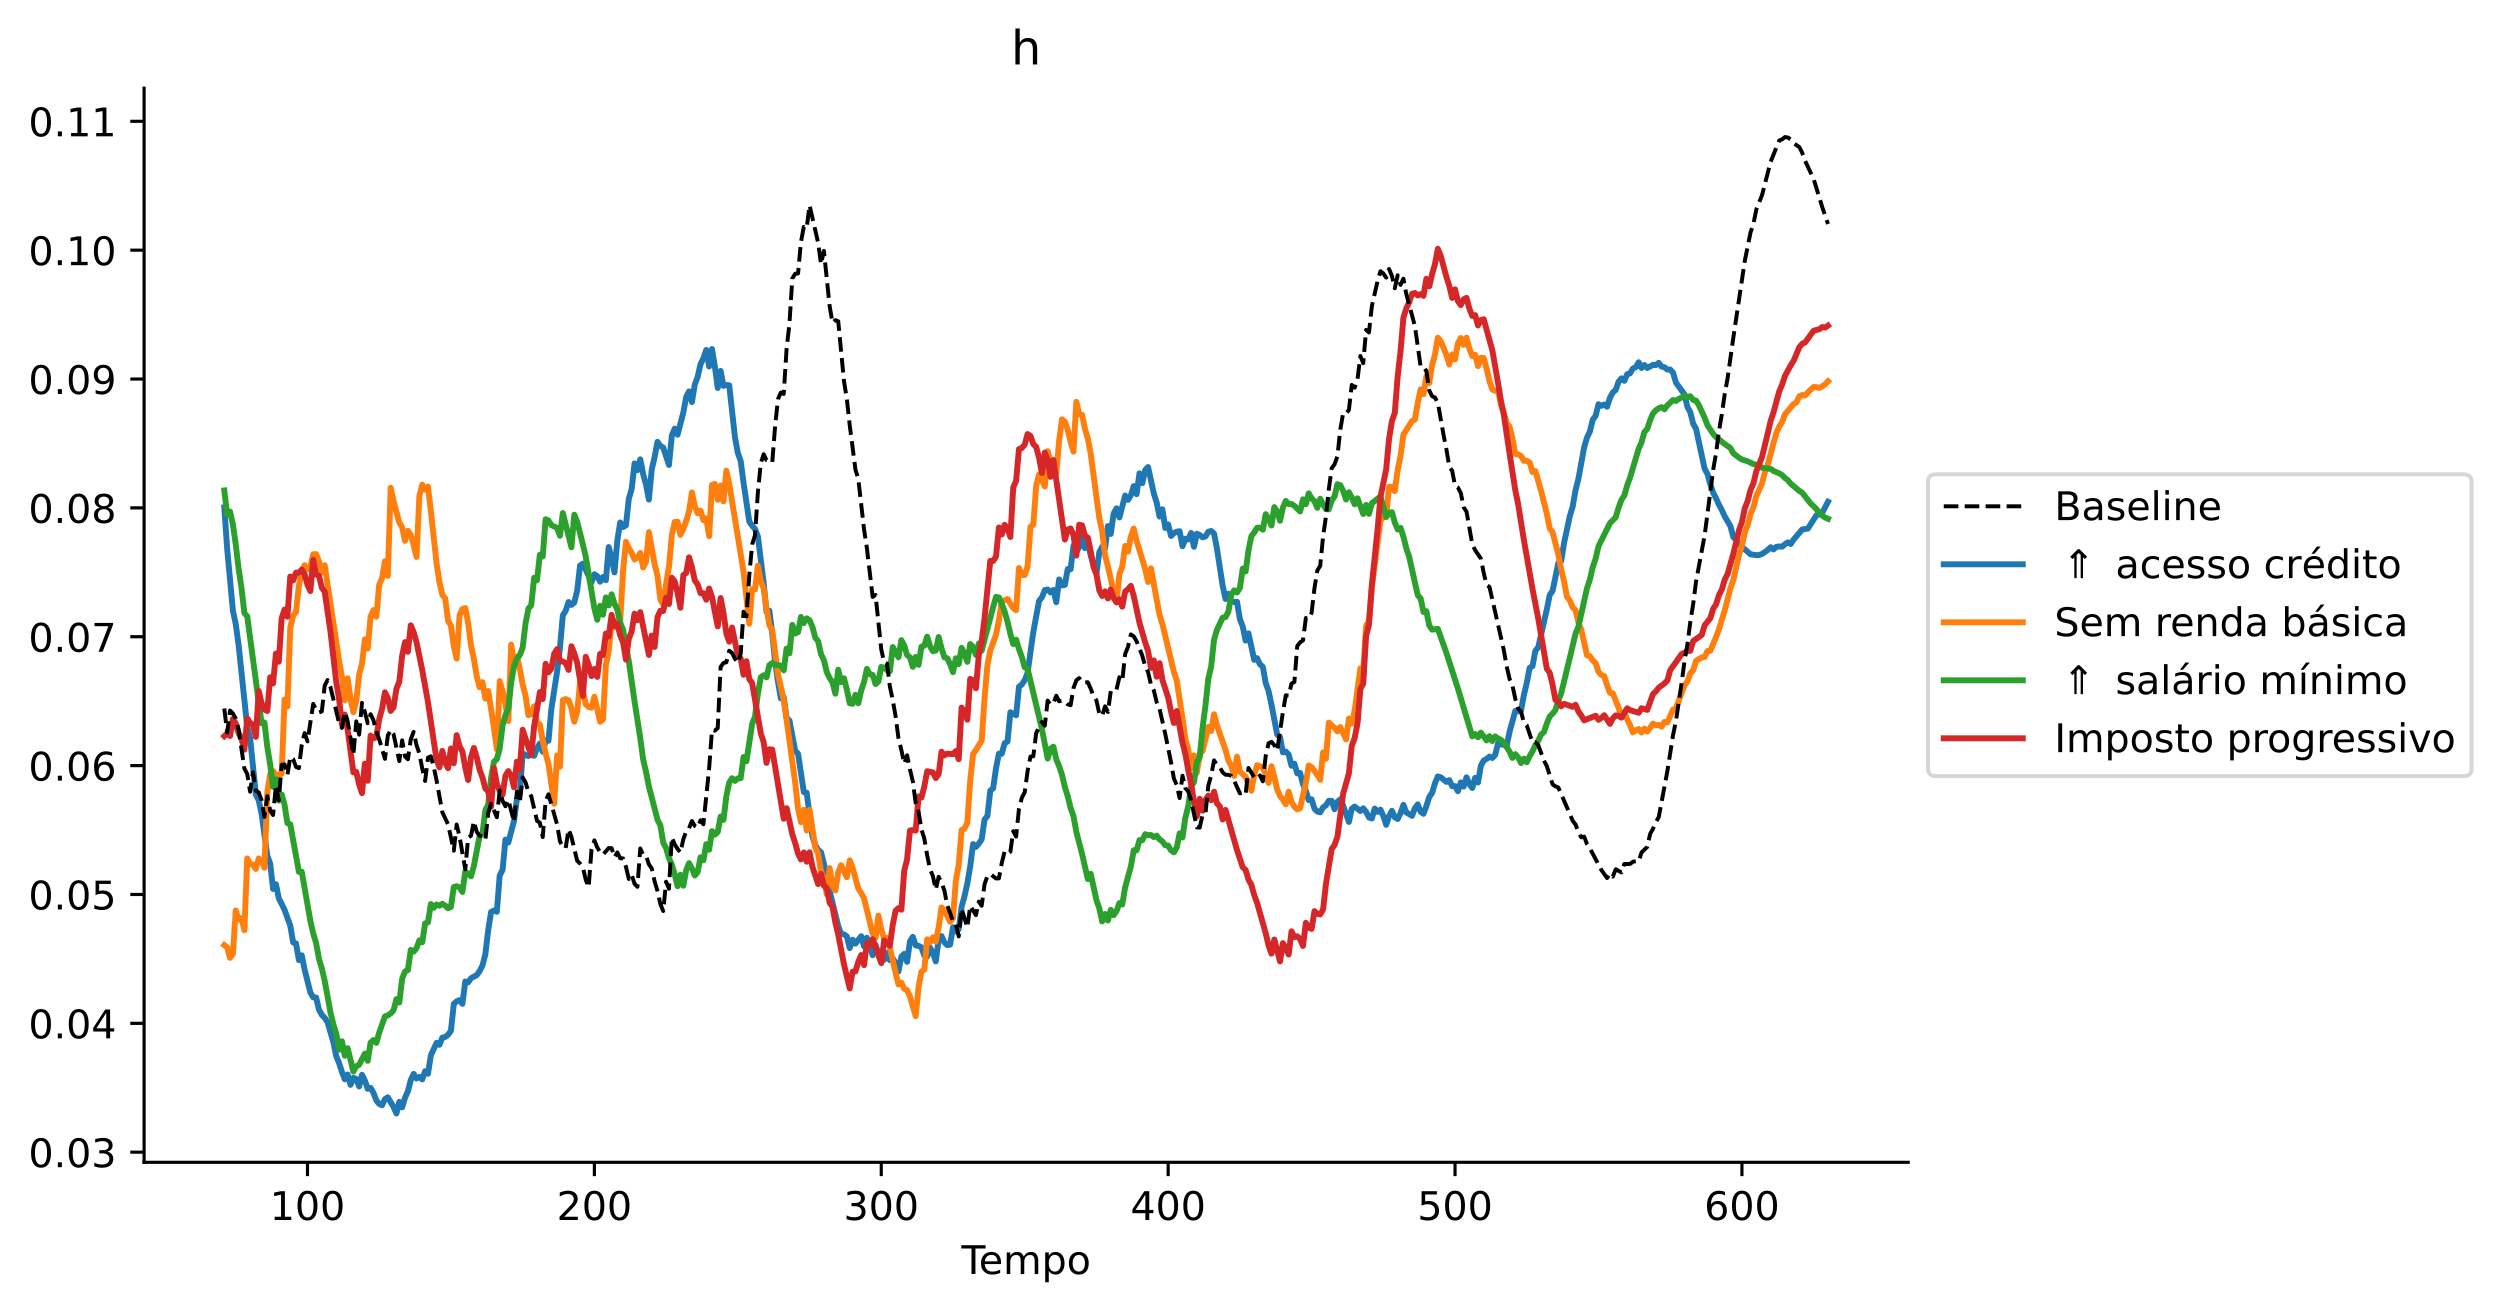 <?xml version="1.0" encoding="utf-8" standalone="no"?>
<!DOCTYPE svg PUBLIC "-//W3C//DTD SVG 1.1//EN"
  "http://www.w3.org/Graphics/SVG/1.1/DTD/svg11.dtd">
<!-- Created with matplotlib (https://matplotlib.org/) -->
<svg height="331.674pt" version="1.1" viewBox="0 0 632.625 331.674" width="632.625pt" xmlns="http://www.w3.org/2000/svg" xmlns:xlink="http://www.w3.org/1999/xlink">
 <defs>
  <style type="text/css">
*{stroke-linecap:butt;stroke-linejoin:round;}
  </style>
 </defs>
 <g id="figure_1">
  <g id="patch_1">
   <path d="M 0 331.674 
L 632.625 331.674 
L 632.625 0 
L 0 0 
z
" style="fill:#ffffff;"/>
  </g>
  <g id="axes_1">
   <g id="patch_2">
    <path d="M 36.466 294.118 
L 482.866 294.118 
L 482.866 22.318 
L 36.466 22.318 
z
" style="fill:#ffffff;"/>
   </g>
   <g id="line2d_1">
    <path clip-path="url(#pc431868256)" d="M 56.757 128.396 
L 57.483 138.864 
L 58.934 154.528 
L 59.66 157.944 
L 60.386 163.291 
L 62.564 184 
L 63.29 186.741 
L 64.742 201.043 
L 65.468 202.525 
L 66.194 205.901 
L 67.646 216.566 
L 68.372 218.555 
L 69.098 224.947 
L 69.824 223.754 
L 70.55 227.305 
L 72.002 230.226 
L 73.454 234.246 
L 74.18 238.486 
L 74.906 238.726 
L 75.632 242.952 
L 76.358 241.724 
L 77.084 245.333 
L 78.536 251.168 
L 79.262 252.373 
L 79.988 252.429 
L 80.714 255.477 
L 81.44 256.827 
L 82.166 257.563 
L 82.892 258.682 
L 84.343 263.646 
L 85.069 267.198 
L 85.795 268.982 
L 86.521 271.239 
L 87.247 273.121 
L 87.973 271.903 
L 88.699 274.523 
L 89.425 272.734 
L 90.151 273.033 
L 90.877 274.931 
L 91.603 271.972 
L 92.329 273.445 
L 93.055 275.527 
L 93.781 275.29 
L 94.507 276.535 
L 95.233 278.462 
L 95.959 279.368 
L 96.685 279.668 
L 97.411 278.135 
L 98.137 277.677 
L 99.589 280.131 
L 100.315 281.764 
L 101.041 278.83 
L 101.767 280.208 
L 102.493 277.765 
L 103.219 276.151 
L 103.945 273.313 
L 104.671 271.749 
L 105.397 272.919 
L 106.123 272.505 
L 106.849 273.138 
L 107.575 271.064 
L 108.301 271.716 
L 109.026 267.038 
L 110.478 263.89 
L 111.204 264.387 
L 111.93 262.578 
L 112.656 262.399 
L 113.382 261.854 
L 114.108 260.821 
L 114.834 254.057 
L 115.56 253.383 
L 116.286 253.083 
L 117.012 254.02 
L 117.738 248.375 
L 118.464 248.58 
L 119.19 247.543 
L 120.642 246.743 
L 121.368 245.74 
L 122.094 244.299 
L 122.82 241.466 
L 123.546 235.325 
L 124.272 230.764 
L 124.998 230.403 
L 125.724 230.733 
L 126.45 221.538 
L 127.176 220.14 
L 127.902 212.466 
L 128.628 213.198 
L 130.08 207.723 
L 130.806 202.177 
L 131.532 200.795 
L 132.258 190.601 
L 132.984 191.059 
L 133.71 191.324 
L 134.436 190.822 
L 135.161 191.256 
L 135.887 189.356 
L 136.613 188.135 
L 137.339 190.23 
L 138.065 187.402 
L 138.791 187.456 
L 139.517 179.431 
L 140.969 169.993 
L 141.695 163.889 
L 142.421 155.719 
L 143.147 154.56 
L 143.873 152.339 
L 144.599 153.073 
L 145.325 152.47 
L 146.051 149.478 
L 146.777 143.132 
L 147.503 142.621 
L 149.681 147.354 
L 150.407 145.308 
L 151.133 145.789 
L 151.859 147.201 
L 152.585 146.003 
L 153.311 146.818 
L 154.037 138.429 
L 154.763 141.271 
L 155.489 144.845 
L 156.215 136.749 
L 156.941 132.214 
L 157.667 133.37 
L 158.393 132.951 
L 159.119 126.248 
L 159.845 123.712 
L 160.57 117.278 
L 161.296 118.965 
L 162.022 116.238 
L 162.748 119.964 
L 163.474 122.639 
L 164.2 126.428 
L 164.926 118.787 
L 165.652 115.662 
L 166.378 111.803 
L 167.104 112.837 
L 167.83 113.251 
L 169.282 117.662 
L 170.008 110.185 
L 170.734 108.471 
L 171.46 110.006 
L 172.912 104.379 
L 173.638 100.458 
L 174.364 99.043 
L 175.09 101.749 
L 175.816 97.286 
L 176.542 95.359 
L 177.268 92.157 
L 177.994 90.652 
L 178.72 88.544 
L 179.446 92.746 
L 180.172 88.316 
L 180.898 92.744 
L 181.624 98.179 
L 182.35 93.868 
L 183.076 97.639 
L 183.802 97.418 
L 184.528 97.488 
L 185.979 110.64 
L 186.705 114.602 
L 187.431 116.667 
L 188.157 122.189 
L 189.609 131.993 
L 190.335 133.045 
L 191.061 133.851 
L 191.787 135.736 
L 193.239 147.473 
L 193.965 154.806 
L 194.691 154.543 
L 195.417 160.37 
L 196.143 167.419 
L 196.869 172.542 
L 197.595 176.739 
L 198.321 176.418 
L 199.047 181.677 
L 199.773 182.33 
L 201.225 189.986 
L 201.951 190.739 
L 203.403 200.437 
L 204.129 200.59 
L 205.581 211.637 
L 206.307 213.875 
L 207.033 215.079 
L 207.759 215.675 
L 209.211 221.412 
L 209.937 225.454 
L 212.114 234.328 
L 212.84 236.301 
L 213.566 236.44 
L 214.292 236.95 
L 215.018 239.905 
L 215.744 237.802 
L 216.47 238.787 
L 217.922 236.901 
L 218.648 239.483 
L 219.374 237.289 
L 220.826 241.705 
L 221.552 239.085 
L 222.278 241.341 
L 223.004 242.754 
L 223.73 242.899 
L 224.456 241.087 
L 225.182 242.967 
L 225.908 242.524 
L 226.634 243.649 
L 227.36 245.827 
L 228.086 242.071 
L 228.812 241.368 
L 229.538 243.393 
L 230.264 238.205 
L 230.99 237.077 
L 231.716 239.24 
L 232.442 239.342 
L 233.168 239.699 
L 233.894 241.835 
L 234.62 242.076 
L 235.346 239.826 
L 236.072 241.134 
L 236.798 243.293 
L 237.523 237.756 
L 238.249 236.864 
L 238.975 238.471 
L 239.701 239.153 
L 240.427 239.045 
L 241.153 234.636 
L 241.879 235.696 
L 242.605 235.122 
L 243.331 229.468 
L 244.057 226.83 
L 244.783 223.568 
L 245.509 219.26 
L 246.235 213.601 
L 246.961 214.324 
L 247.687 213.46 
L 248.413 212.407 
L 249.139 207.382 
L 249.865 206.498 
L 250.591 200.065 
L 251.317 199.492 
L 252.043 194.399 
L 252.769 190.716 
L 253.495 190.741 
L 254.221 188.068 
L 254.947 187.647 
L 255.673 180.232 
L 257.125 181.011 
L 257.851 173.795 
L 258.577 173.204 
L 259.303 172.118 
L 260.029 170.266 
L 261.481 159.913 
L 262.932 152.059 
L 263.658 151.161 
L 264.384 149.314 
L 265.11 149.163 
L 265.836 149.919 
L 266.562 149.282 
L 267.288 152.384 
L 268.014 146.618 
L 268.74 148.152 
L 269.466 148.003 
L 270.192 143.977 
L 270.918 144.059 
L 271.644 138.072 
L 272.37 139.687 
L 273.096 138.445 
L 273.822 135.905 
L 274.548 138.695 
L 275.274 137.323 
L 276 140.581 
L 277.452 145.223 
L 278.178 139.72 
L 278.904 138.35 
L 279.63 138.779 
L 280.356 133.12 
L 281.082 135.106 
L 281.808 129.931 
L 282.534 128.632 
L 283.26 130.944 
L 284.712 125.396 
L 285.438 126.499 
L 286.164 125.319 
L 286.89 123.002 
L 287.616 125.059 
L 288.342 119.785 
L 289.067 122.268 
L 289.793 118.942 
L 290.519 118.185 
L 291.971 124.876 
L 292.697 127.158 
L 293.423 130.722 
L 294.149 128.886 
L 294.875 133.609 
L 295.601 132.702 
L 296.327 135.632 
L 297.053 134.923 
L 297.779 134.539 
L 298.505 134.427 
L 299.231 138.219 
L 299.957 136.324 
L 300.683 136.503 
L 301.409 134.873 
L 302.135 138.368 
L 302.861 135.067 
L 303.587 135.373 
L 304.313 135.973 
L 305.039 135.75 
L 305.765 134.55 
L 306.491 134.368 
L 307.217 135.012 
L 307.943 138.789 
L 309.395 148.222 
L 310.121 151.58 
L 310.847 150.266 
L 311.573 152.16 
L 312.299 152.376 
L 313.025 152.281 
L 313.751 156.66 
L 314.476 158.553 
L 315.202 162.095 
L 315.928 160.268 
L 317.38 166.984 
L 318.106 166.55 
L 318.832 168.098 
L 319.558 168.738 
L 320.284 172.844 
L 321.01 174.86 
L 321.736 178.269 
L 323.188 185.845 
L 323.914 186.548 
L 324.64 190.386 
L 325.366 190.182 
L 326.092 190.92 
L 326.818 193.778 
L 327.544 193.243 
L 328.27 195.708 
L 328.996 195.596 
L 329.722 198.486 
L 330.448 200.121 
L 331.174 202.473 
L 331.9 202.267 
L 332.626 204.638 
L 333.352 205.366 
L 334.078 205.56 
L 334.804 204.294 
L 335.53 203.809 
L 336.256 202.63 
L 336.982 202.65 
L 337.708 204.786 
L 338.434 202.879 
L 339.16 202.275 
L 339.885 203.88 
L 341.337 207.992 
L 342.063 204.658 
L 342.789 204.101 
L 344.241 205.228 
L 344.967 204.543 
L 345.693 205.44 
L 346.419 206.865 
L 347.145 207.126 
L 347.871 204.608 
L 348.597 205.454 
L 349.323 204.886 
L 350.049 206.516 
L 350.775 208.713 
L 351.501 206.497 
L 352.227 205.17 
L 352.953 206.816 
L 353.679 207.253 
L 354.405 205.789 
L 355.131 203.662 
L 355.857 205.574 
L 357.309 206.452 
L 358.035 204.513 
L 358.761 203.546 
L 359.487 205.411 
L 360.213 205.936 
L 360.939 204.007 
L 361.665 201.693 
L 362.391 200.647 
L 363.117 198.21 
L 363.843 196.478 
L 364.569 196.691 
L 366.02 197.853 
L 366.746 197.411 
L 367.472 198.937 
L 368.198 198.913 
L 368.924 200.221 
L 369.65 197.991 
L 370.376 199.034 
L 371.102 196.699 
L 371.828 198.405 
L 372.554 199.395 
L 373.28 196.836 
L 374.006 198.018 
L 374.732 193.797 
L 375.458 192.444 
L 376.184 192.046 
L 376.91 191.448 
L 377.636 191.813 
L 378.362 191.039 
L 379.088 188.082 
L 379.814 188.376 
L 380.54 188.484 
L 381.266 188.735 
L 381.992 185.176 
L 383.444 179.908 
L 384.17 180.023 
L 384.896 179.828 
L 385.622 175.882 
L 386.348 172.802 
L 387.074 169 
L 387.8 168.581 
L 388.526 164.672 
L 389.252 163.8 
L 391.429 154.178 
L 392.155 150.545 
L 392.881 149.519 
L 394.333 142.46 
L 395.059 142.004 
L 395.785 137.398 
L 397.237 130.623 
L 397.963 128.212 
L 398.689 124.034 
L 399.415 121.176 
L 400.867 113.193 
L 401.593 110.719 
L 402.319 109.196 
L 403.045 106.206 
L 403.771 105.243 
L 404.497 102.293 
L 405.223 102.687 
L 405.949 102.373 
L 406.675 102.917 
L 407.401 100.637 
L 408.127 99.303 
L 408.853 98.679 
L 409.579 96.591 
L 410.305 95.743 
L 411.031 96.364 
L 411.757 94.69 
L 412.483 94.477 
L 413.209 93.257 
L 413.935 92.912 
L 414.661 91.673 
L 415.387 93.126 
L 416.113 92.369 
L 416.838 93.122 
L 418.29 92.331 
L 419.016 92.382 
L 419.742 91.817 
L 420.468 92.776 
L 421.194 92.926 
L 421.92 93.519 
L 422.646 93.509 
L 423.372 94.312 
L 424.098 96.82 
L 426.276 99.802 
L 427.002 102.99 
L 427.728 104.312 
L 428.454 107.237 
L 429.18 108.492 
L 431.358 118.643 
L 432.084 119.923 
L 432.81 122.615 
L 433.536 124.737 
L 434.262 126.116 
L 434.988 127.745 
L 435.714 129.058 
L 436.44 130.675 
L 437.892 133.138 
L 438.618 135.939 
L 439.344 136.58 
L 440.07 137.598 
L 440.796 138.363 
L 442.973 140.265 
L 444.425 140.48 
L 445.151 140.45 
L 445.877 140.193 
L 447.329 139.169 
L 448.055 138.474 
L 448.781 139.023 
L 449.507 138.386 
L 450.233 138.274 
L 450.959 138.335 
L 451.685 137.719 
L 452.411 137.251 
L 453.137 137.666 
L 453.863 136.554 
L 456.041 133.98 
L 457.493 133.752 
L 459.671 130.336 
L 460.397 130.19 
L 461.123 129.748 
L 462.575 126.975 
L 462.575 126.975 
" style="fill:none;stroke:#1f77b4;stroke-linecap:square;stroke-width:1.5;"/>
   </g>
   <g id="line2d_2">
    <path clip-path="url(#pc431868256)" d="M 56.757 239.149 
L 57.483 239.717 
L 58.208 242.387 
L 58.934 241.379 
L 59.66 230.399 
L 60.386 232.751 
L 61.112 232.313 
L 61.838 235.407 
L 62.564 217.228 
L 63.29 218.615 
L 64.016 218.839 
L 64.742 219.883 
L 65.468 217.243 
L 66.194 217.824 
L 66.92 219.595 
L 67.646 200.489 
L 68.372 195.831 
L 69.098 195.113 
L 69.824 196.239 
L 71.276 195.806 
L 72.002 177.022 
L 72.728 178.769 
L 73.454 158.809 
L 74.18 155.777 
L 74.906 154.837 
L 75.632 148.206 
L 76.358 144.557 
L 77.084 143.023 
L 77.81 144.083 
L 78.536 143.47 
L 79.262 140.266 
L 79.988 140.218 
L 80.714 142.048 
L 81.44 144.869 
L 82.166 143.033 
L 83.617 152.768 
L 85.069 162.21 
L 85.795 167.194 
L 86.521 171.2 
L 87.247 177.209 
L 87.973 171.641 
L 88.699 176.887 
L 89.425 180.215 
L 90.151 177.366 
L 90.877 170.739 
L 91.603 167.952 
L 92.329 161.782 
L 93.055 164.131 
L 93.781 155.953 
L 94.507 154.369 
L 95.233 156.068 
L 95.959 147.9 
L 96.685 146.342 
L 97.411 142.007 
L 98.137 145.723 
L 98.863 123.44 
L 99.589 126.836 
L 101.041 132.208 
L 101.767 133.459 
L 102.493 136.849 
L 103.219 134.303 
L 103.945 135.372 
L 104.671 137.906 
L 105.397 140.925 
L 106.123 125.506 
L 106.849 122.65 
L 107.575 123.924 
L 108.301 123.125 
L 109.026 129.312 
L 110.478 142.57 
L 111.204 147.344 
L 111.93 150.545 
L 112.656 151.403 
L 113.382 157.107 
L 114.108 158.315 
L 114.834 163.511 
L 115.56 166.655 
L 116.286 155.702 
L 117.012 154.116 
L 117.738 153.872 
L 118.464 157.657 
L 119.19 163.403 
L 119.916 166.765 
L 120.642 171.131 
L 121.368 173.912 
L 122.094 172.618 
L 122.82 176.776 
L 123.546 174.849 
L 124.998 184.13 
L 125.724 189.602 
L 126.45 172.35 
L 127.176 174.87 
L 127.902 178.293 
L 128.628 182.466 
L 129.354 163.107 
L 130.08 167.686 
L 130.806 166.119 
L 131.532 169.187 
L 132.258 173.24 
L 132.984 176.022 
L 133.71 180.976 
L 134.436 180.719 
L 135.161 178.727 
L 135.887 182.96 
L 136.613 183.312 
L 137.339 187.368 
L 138.065 190.647 
L 138.791 193.307 
L 140.243 203.392 
L 140.969 191.18 
L 141.695 194.013 
L 142.421 177.199 
L 143.147 176.898 
L 143.873 177.207 
L 144.599 179.216 
L 145.325 182.629 
L 146.051 180.139 
L 146.777 172.749 
L 147.503 175.02 
L 148.229 178.22 
L 148.955 178.894 
L 149.681 179.085 
L 150.407 176.32 
L 151.859 182.636 
L 152.585 182.065 
L 153.311 168.331 
L 154.037 164.796 
L 154.763 157.172 
L 155.489 158.783 
L 156.215 157.014 
L 156.941 157.221 
L 157.667 144.403 
L 158.393 137.114 
L 159.119 138.71 
L 159.845 139.881 
L 160.57 141.593 
L 161.296 141.112 
L 162.022 139.916 
L 162.748 143.589 
L 163.474 142.191 
L 164.2 134.651 
L 165.652 142.793 
L 166.378 145.67 
L 167.104 151.685 
L 167.83 153.017 
L 168.556 147.787 
L 169.282 143.441 
L 170.008 135.418 
L 170.734 132.085 
L 171.46 132.011 
L 172.186 135.329 
L 172.912 133.803 
L 173.638 131.861 
L 174.364 129.376 
L 175.09 124.599 
L 175.816 128.07 
L 176.542 129.874 
L 177.268 129.218 
L 177.994 131.628 
L 178.72 131.15 
L 179.446 135.667 
L 180.172 122.69 
L 180.898 122.463 
L 181.624 126.459 
L 182.35 122.861 
L 183.076 126.881 
L 183.802 119.103 
L 184.528 122.433 
L 188.157 144.64 
L 189.609 157.82 
L 190.335 149.108 
L 191.061 149.187 
L 191.787 143.116 
L 192.513 147.06 
L 193.239 148.908 
L 193.965 153.973 
L 194.691 158.237 
L 195.417 159.469 
L 196.869 170.611 
L 198.321 177.055 
L 199.773 187.351 
L 201.225 198.116 
L 201.951 204.583 
L 202.677 208.045 
L 203.403 204.914 
L 204.129 210.163 
L 204.855 204.923 
L 206.307 214.482 
L 207.033 216.013 
L 207.759 220.514 
L 208.485 222.497 
L 209.211 226.296 
L 209.937 219.683 
L 210.663 223.986 
L 211.389 225.331 
L 212.114 220.741 
L 212.84 218.928 
L 214.292 221.977 
L 215.018 217.714 
L 215.744 219.579 
L 217.196 224.858 
L 217.922 225.959 
L 218.648 227.322 
L 220.826 236.242 
L 221.552 237.349 
L 222.278 231.707 
L 223.004 235.209 
L 223.73 237.482 
L 224.456 237.348 
L 225.182 239.834 
L 226.634 246.238 
L 227.36 249.13 
L 228.086 248.645 
L 228.812 250.204 
L 229.538 250.555 
L 230.264 252.146 
L 231.716 257.141 
L 232.442 249.767 
L 233.168 245.872 
L 233.894 245.367 
L 234.62 237.695 
L 235.346 238.48 
L 236.072 237.176 
L 236.798 238.29 
L 237.523 234.711 
L 238.249 229.62 
L 238.975 230.496 
L 239.701 231.746 
L 240.427 233.258 
L 241.153 232.29 
L 241.879 222.86 
L 242.605 218.824 
L 243.331 210.026 
L 244.057 209.701 
L 244.783 208.203 
L 245.509 197.628 
L 246.235 190.806 
L 246.961 189.784 
L 248.413 187.426 
L 249.139 176.621 
L 249.865 168.311 
L 250.591 164.618 
L 252.043 160.606 
L 252.769 156.958 
L 253.495 152.216 
L 254.947 151.574 
L 256.399 153.862 
L 257.125 154.409 
L 257.851 143.743 
L 258.577 145.453 
L 259.303 145.521 
L 260.029 143.37 
L 260.755 133.334 
L 261.481 132.713 
L 262.207 122.921 
L 262.932 120.052 
L 263.658 121.383 
L 264.384 123.105 
L 265.11 114.171 
L 265.836 116.705 
L 267.288 119.852 
L 268.014 111.516 
L 268.74 106.107 
L 269.466 106.695 
L 270.192 108.768 
L 270.918 111.805 
L 271.644 114.288 
L 272.37 101.68 
L 273.096 104.837 
L 273.822 104.991 
L 274.548 108.501 
L 275.274 110.988 
L 276 114.827 
L 278.178 131.123 
L 278.904 134.442 
L 279.63 140.523 
L 280.356 143.32 
L 281.808 149.777 
L 282.534 152.453 
L 283.26 145.329 
L 283.986 143.394 
L 284.712 138.151 
L 285.438 139.6 
L 286.164 135.792 
L 286.89 133.746 
L 287.616 136.834 
L 289.793 143.977 
L 290.519 147.269 
L 291.245 143.815 
L 293.423 155.628 
L 294.149 157.907 
L 297.053 170.038 
L 297.779 172.218 
L 299.231 181.764 
L 299.957 187.049 
L 300.683 189.629 
L 301.409 194.415 
L 302.135 191.166 
L 302.861 195.531 
L 303.587 190.863 
L 304.313 190.034 
L 305.765 183.952 
L 306.491 184.978 
L 307.217 180.73 
L 307.943 183.536 
L 310.121 189.806 
L 310.847 192.457 
L 311.573 193.759 
L 312.299 196.341 
L 313.025 191.479 
L 313.751 195.215 
L 315.202 196.594 
L 316.654 200.091 
L 317.38 196.094 
L 318.106 193.635 
L 319.558 194.161 
L 321.01 198.13 
L 321.736 193.892 
L 322.462 196.539 
L 323.188 199.76 
L 323.914 201.465 
L 324.64 202.346 
L 325.366 203.511 
L 326.092 200.323 
L 326.818 202.93 
L 327.544 204.129 
L 328.27 204.808 
L 328.996 204.505 
L 330.448 198.032 
L 331.174 193.702 
L 331.9 194.103 
L 333.352 196.09 
L 334.078 197.327 
L 334.804 190.404 
L 335.53 192.001 
L 336.256 182.863 
L 337.708 184.188 
L 338.434 185.086 
L 339.16 183.986 
L 340.611 187.109 
L 341.337 181.825 
L 342.063 183.119 
L 342.789 179.828 
L 344.241 169.138 
L 344.967 169.798 
L 345.693 158.395 
L 346.419 157.023 
L 347.145 148.607 
L 349.323 131.693 
L 350.049 130.951 
L 350.775 130.528 
L 351.501 123.194 
L 352.227 123.168 
L 352.953 124.286 
L 353.679 118.906 
L 354.405 115.397 
L 355.131 110.001 
L 357.309 106.561 
L 358.035 106.184 
L 358.761 101.966 
L 359.487 98.516 
L 360.213 99.746 
L 360.939 95.245 
L 361.665 96.926 
L 362.391 92.399 
L 363.117 89.741 
L 363.843 85.461 
L 364.569 86.294 
L 366.02 89.831 
L 366.746 92.217 
L 367.472 89.689 
L 368.198 90.936 
L 368.924 86.857 
L 369.65 85.539 
L 370.376 87.284 
L 371.102 85.435 
L 371.828 88.234 
L 372.554 90.118 
L 373.28 89.75 
L 374.006 92.629 
L 374.732 90.542 
L 375.458 90.604 
L 376.184 93.245 
L 376.91 96.413 
L 377.636 98.547 
L 378.362 98.894 
L 379.088 98.773 
L 379.814 102.393 
L 380.54 104.412 
L 381.266 107.093 
L 381.992 107.944 
L 382.718 110.906 
L 383.444 114.886 
L 384.17 114.99 
L 384.896 115.362 
L 385.622 116.617 
L 386.348 116.6 
L 387.074 117.024 
L 387.8 119.426 
L 388.526 119.201 
L 389.978 124.224 
L 391.429 130.009 
L 392.155 133.7 
L 392.881 134.705 
L 394.333 140.295 
L 395.059 144.074 
L 395.785 147.109 
L 396.511 150.999 
L 397.237 151.953 
L 397.963 153.669 
L 398.689 154.409 
L 399.415 157.472 
L 400.141 159.348 
L 401.593 165.81 
L 402.319 166.054 
L 403.045 167.131 
L 403.771 167.798 
L 404.497 170.011 
L 405.223 170.793 
L 405.949 171.07 
L 406.675 173.424 
L 407.401 175.33 
L 408.127 175.445 
L 409.579 179.093 
L 410.305 181.186 
L 411.031 180.329 
L 411.757 182.042 
L 412.483 183.456 
L 413.209 185.331 
L 413.935 184.821 
L 414.661 184.471 
L 415.387 185.373 
L 416.113 184.366 
L 416.838 185.122 
L 417.564 184.224 
L 418.29 183.111 
L 419.016 183.529 
L 419.742 183.433 
L 420.468 183.89 
L 421.194 182.669 
L 421.92 182.824 
L 423.372 179.543 
L 424.098 179.193 
L 426.276 173.414 
L 427.002 172.443 
L 427.728 170.428 
L 428.454 169.642 
L 429.18 167.234 
L 430.632 166.364 
L 431.358 166.248 
L 432.084 164.737 
L 432.81 164.686 
L 434.262 161.162 
L 434.988 159.229 
L 436.44 154.463 
L 437.892 148.82 
L 438.618 146.839 
L 440.07 140.285 
L 440.796 138.071 
L 441.522 134.707 
L 442.248 132.913 
L 442.973 130.036 
L 443.699 128.423 
L 444.425 125.559 
L 445.877 122.329 
L 446.603 119.467 
L 447.329 117.63 
L 448.781 112.184 
L 449.507 109.557 
L 450.233 107.947 
L 450.959 106.782 
L 451.685 104.852 
L 453.863 102.237 
L 454.589 101.803 
L 455.315 100.298 
L 456.041 99.954 
L 456.767 100.088 
L 457.493 99.282 
L 458.945 97.916 
L 459.671 97.962 
L 460.397 98.161 
L 461.123 97.764 
L 461.849 97.232 
L 462.575 96.496 
L 462.575 96.496 
" style="fill:none;stroke:#ff7f0e;stroke-linecap:square;stroke-width:1.5;"/>
   </g>
   <g id="line2d_3">
    <path clip-path="url(#pc431868256)" d="M 56.757 124.108 
L 57.483 130.158 
L 58.208 129.451 
L 58.934 132.722 
L 59.66 137.816 
L 60.386 143.923 
L 61.112 148.803 
L 61.838 155.146 
L 62.564 155.954 
L 65.468 177.672 
L 66.194 183.04 
L 66.92 182.835 
L 67.646 189.053 
L 68.372 193.481 
L 69.098 199.118 
L 69.824 197.188 
L 70.55 202.573 
L 71.276 201.052 
L 72.002 203.622 
L 72.728 208.285 
L 73.454 208.572 
L 75.632 220.617 
L 76.358 220.59 
L 78.536 233.026 
L 79.262 236.219 
L 79.988 238.626 
L 80.714 242.658 
L 81.44 245.085 
L 82.166 248.192 
L 83.617 256.137 
L 84.343 259.17 
L 85.069 261.512 
L 85.795 265.629 
L 86.521 263.48 
L 87.247 267.172 
L 87.973 265.24 
L 89.425 271.156 
L 90.151 269.823 
L 90.877 269.44 
L 92.329 266.615 
L 93.055 268.441 
L 93.781 263.818 
L 94.507 263.179 
L 95.233 263.9 
L 95.959 261.296 
L 97.411 257.196 
L 98.137 256.946 
L 98.863 256.441 
L 99.589 255.65 
L 100.315 252.829 
L 101.041 253.686 
L 101.767 247.615 
L 102.493 245.833 
L 103.219 245.491 
L 103.945 240.374 
L 104.671 240.818 
L 105.397 239.958 
L 106.123 237.953 
L 106.849 238.447 
L 107.575 233.655 
L 108.301 233.415 
L 109.026 228.763 
L 109.752 229.707 
L 110.478 228.878 
L 111.204 229.195 
L 111.93 228.705 
L 112.656 229.176 
L 113.382 229.836 
L 114.108 229.484 
L 114.834 224.452 
L 115.56 224.242 
L 116.286 224.545 
L 117.012 225.707 
L 117.738 220.532 
L 119.19 221.746 
L 119.916 219.101 
L 121.368 211.524 
L 122.094 210.869 
L 122.82 205.027 
L 123.546 203.596 
L 124.272 196.821 
L 124.998 192.77 
L 125.724 192.099 
L 126.45 189.423 
L 127.176 183.508 
L 127.902 180.976 
L 128.628 179.275 
L 129.354 172.61 
L 130.08 168.623 
L 130.806 166.659 
L 131.532 165.8 
L 132.258 163.925 
L 132.984 157.799 
L 133.71 154.007 
L 134.436 153.161 
L 135.161 146.191 
L 135.887 146.846 
L 136.613 140.38 
L 137.339 140.82 
L 138.065 131.403 
L 138.791 131.715 
L 139.517 132.875 
L 140.969 133.586 
L 141.695 135.581 
L 142.421 129.823 
L 144.599 138.495 
L 145.325 130.236 
L 146.051 132.003 
L 147.503 137.83 
L 148.229 140.891 
L 150.407 153.969 
L 151.133 156.835 
L 151.859 153.303 
L 152.585 155.551 
L 153.311 151.173 
L 154.037 153.189 
L 154.763 150.388 
L 155.489 152.75 
L 156.215 154.273 
L 156.941 157.567 
L 157.667 159.347 
L 159.119 167.314 
L 160.57 177.461 
L 162.022 186.808 
L 162.748 192.181 
L 163.474 195.28 
L 164.2 199.016 
L 165.652 204.597 
L 166.378 207.461 
L 167.104 208.833 
L 167.83 213.231 
L 168.556 214.614 
L 169.282 217.12 
L 170.008 218.82 
L 170.734 221.27 
L 171.46 224.252 
L 172.186 221.355 
L 172.912 224.128 
L 173.638 220.215 
L 174.364 218.414 
L 175.09 219.774 
L 175.816 221.555 
L 176.542 220.695 
L 177.268 216.932 
L 177.994 217.689 
L 178.72 213.629 
L 179.446 215.024 
L 180.172 210.314 
L 180.898 211.217 
L 181.624 210.52 
L 182.35 206.631 
L 183.076 207.476 
L 183.802 201.471 
L 184.528 198.02 
L 185.254 196.931 
L 185.979 197.614 
L 186.705 196.96 
L 187.431 196.922 
L 188.157 191.56 
L 188.883 192.638 
L 190.335 183.174 
L 191.061 181.281 
L 191.787 175.483 
L 192.513 171.393 
L 193.239 170.873 
L 193.965 171.395 
L 194.691 168.307 
L 195.417 167.789 
L 196.143 168.293 
L 196.869 168.289 
L 197.595 168.458 
L 198.321 169.622 
L 199.047 164.121 
L 199.773 165.326 
L 200.499 158.13 
L 201.225 160.314 
L 201.951 159.968 
L 202.677 156.113 
L 203.403 157.674 
L 204.129 156.469 
L 204.855 156.93 
L 205.581 158.602 
L 206.307 161.378 
L 207.033 162.264 
L 207.759 165.555 
L 208.485 167.026 
L 209.211 170.087 
L 209.937 171.581 
L 210.663 172.652 
L 211.389 175.552 
L 212.114 169.483 
L 212.84 172.599 
L 213.566 171.641 
L 214.292 174.492 
L 215.018 177.948 
L 215.744 178.103 
L 216.47 175.816 
L 217.196 177.957 
L 217.922 174.738 
L 218.648 172.59 
L 219.374 169.256 
L 220.1 170.62 
L 220.826 170.782 
L 221.552 173.096 
L 222.278 172.481 
L 223.004 168.745 
L 223.73 168.992 
L 224.456 169.588 
L 225.182 169.865 
L 225.908 163.733 
L 227.36 166.314 
L 228.086 161.993 
L 228.812 163.314 
L 229.538 165.775 
L 230.264 166.348 
L 230.99 168.746 
L 231.716 166.242 
L 232.442 168.245 
L 233.168 163.637 
L 233.894 163.391 
L 234.62 161.101 
L 235.346 163.51 
L 236.072 164.797 
L 236.798 164.612 
L 237.523 161.19 
L 238.249 164.035 
L 238.975 166.344 
L 239.701 166.56 
L 240.427 168.041 
L 241.153 170.094 
L 241.879 166.572 
L 242.605 168.044 
L 243.331 163.932 
L 244.057 165.452 
L 244.783 167.483 
L 245.509 162.975 
L 246.235 163.716 
L 246.961 165.736 
L 247.687 162.85 
L 248.413 164.65 
L 251.317 153.59 
L 252.043 151.039 
L 252.769 151.186 
L 253.495 152.772 
L 254.221 154.75 
L 254.947 157.3 
L 255.673 160.392 
L 256.399 162.984 
L 257.125 161.867 
L 257.851 164.265 
L 258.577 166.254 
L 259.303 168.87 
L 260.029 169.241 
L 263.658 184.498 
L 265.11 191.96 
L 265.836 189.429 
L 266.562 188.967 
L 267.288 192.157 
L 268.014 193.897 
L 268.74 196.066 
L 269.466 199.18 
L 270.192 201.493 
L 270.918 204.464 
L 271.644 206.53 
L 272.37 210.512 
L 273.822 216.112 
L 275.274 222.464 
L 276 221.106 
L 277.452 227.777 
L 278.178 229.858 
L 278.904 233.163 
L 279.63 231.289 
L 280.356 232.926 
L 281.082 230.22 
L 281.808 231.595 
L 282.534 230.554 
L 283.26 228.528 
L 283.986 228.887 
L 284.712 224.552 
L 286.164 219.263 
L 286.89 215.142 
L 287.616 215.199 
L 288.342 212.596 
L 289.067 212.609 
L 289.793 211.086 
L 290.519 211.337 
L 291.245 211.286 
L 291.971 211.821 
L 292.697 211.454 
L 293.423 212.399 
L 294.149 212.927 
L 294.875 213.897 
L 295.601 213.976 
L 296.327 215.211 
L 297.053 215.677 
L 297.779 214.442 
L 298.505 210.884 
L 299.231 211.923 
L 299.957 206.893 
L 300.683 204.015 
L 301.409 198.996 
L 302.135 197.952 
L 302.861 192.89 
L 303.587 191.564 
L 304.313 184.178 
L 305.039 178.568 
L 305.765 171.734 
L 306.491 168.633 
L 307.217 161.876 
L 307.943 159.407 
L 309.395 156.289 
L 310.121 156.155 
L 310.847 154.761 
L 311.573 150.545 
L 312.299 149.382 
L 313.025 149.931 
L 313.751 148.791 
L 314.476 143.887 
L 315.202 144.622 
L 315.928 139.271 
L 316.654 135.674 
L 317.38 134.743 
L 318.106 133.545 
L 318.832 133.501 
L 319.558 134.04 
L 320.284 130.119 
L 321.01 131.22 
L 321.736 132.976 
L 322.462 128.316 
L 323.188 129.463 
L 323.914 131.771 
L 324.64 128.431 
L 325.366 126.761 
L 326.092 127.55 
L 326.818 127.53 
L 327.544 127.995 
L 328.996 129.435 
L 329.722 126.353 
L 330.448 127.583 
L 331.174 124.84 
L 331.9 126.112 
L 332.626 126.816 
L 333.352 128.51 
L 334.078 126.214 
L 334.804 127.65 
L 335.53 128.829 
L 336.256 128.904 
L 336.982 126.658 
L 337.708 125.617 
L 338.434 122.532 
L 339.16 122.774 
L 339.885 124.23 
L 340.611 126.426 
L 341.337 124.565 
L 342.063 125.865 
L 342.789 127.621 
L 343.515 126.099 
L 344.967 130.07 
L 345.693 127.764 
L 346.419 130.045 
L 347.145 127.365 
L 349.323 125.615 
L 350.775 130.837 
L 351.501 129.781 
L 352.227 129.613 
L 352.953 132.207 
L 353.679 133.989 
L 354.405 133.58 
L 355.131 135.78 
L 355.857 138.732 
L 356.583 140.862 
L 358.761 150.617 
L 359.487 151.42 
L 360.213 154.86 
L 360.939 154.649 
L 361.665 158.284 
L 362.391 159.333 
L 363.843 159.135 
L 366.02 165.247 
L 368.924 174.231 
L 372.554 186.341 
L 373.28 185.734 
L 374.006 186.566 
L 374.732 185.379 
L 376.184 187.365 
L 376.91 186.282 
L 377.636 187.508 
L 378.362 186.346 
L 379.088 186.88 
L 379.814 187.212 
L 380.54 187.965 
L 381.992 190.183 
L 382.718 191.799 
L 383.444 190.837 
L 384.17 191.654 
L 384.896 193.096 
L 385.622 191.965 
L 386.348 192.882 
L 387.074 191.331 
L 387.8 190.127 
L 388.526 188.557 
L 389.252 187.468 
L 389.978 185.864 
L 390.704 185.236 
L 391.429 183.07 
L 392.155 181.288 
L 392.881 180.59 
L 393.607 179.66 
L 394.333 177.254 
L 395.059 175.446 
L 397.237 166.477 
L 398.689 160.32 
L 399.415 158.6 
L 401.593 148.863 
L 402.319 146.646 
L 403.045 143.522 
L 403.771 141.394 
L 404.497 138.23 
L 407.401 132.373 
L 408.853 130.906 
L 409.579 128.466 
L 410.305 126.467 
L 411.031 125.422 
L 411.757 122.832 
L 412.483 120.859 
L 414.661 113.566 
L 415.387 111.953 
L 416.113 109.31 
L 416.838 108.52 
L 417.564 106.351 
L 418.29 104.624 
L 419.016 103.829 
L 419.742 103.322 
L 420.468 103.015 
L 421.194 103.583 
L 421.92 102.564 
L 423.372 101.219 
L 424.098 101.464 
L 424.824 100.949 
L 425.55 100.59 
L 426.276 100.051 
L 427.002 100.508 
L 427.728 100.267 
L 428.454 101.204 
L 429.18 101.379 
L 429.906 102.547 
L 431.358 105.711 
L 432.084 107.611 
L 433.536 109.823 
L 434.262 110.618 
L 436.44 112.363 
L 437.892 113.37 
L 438.618 114.708 
L 440.07 115.84 
L 440.796 116.272 
L 442.248 116.729 
L 443.699 117.443 
L 445.151 117.713 
L 445.877 118.353 
L 447.329 118.557 
L 448.055 118.64 
L 448.781 119.168 
L 450.233 119.764 
L 450.959 120.223 
L 451.685 120.968 
L 452.411 121.478 
L 453.137 122.399 
L 455.315 124.222 
L 456.041 124.665 
L 458.219 127.459 
L 458.945 128.1 
L 461.123 130.474 
L 461.849 130.955 
L 462.575 131.28 
L 462.575 131.28 
" style="fill:none;stroke:#2ca02c;stroke-linecap:square;stroke-width:1.5;"/>
   </g>
   <g id="line2d_4">
    <path clip-path="url(#pc431868256)" d="M 56.757 186.283 
L 57.483 185.597 
L 58.208 186.245 
L 58.934 181.936 
L 59.66 183.099 
L 60.386 185.52 
L 61.112 186.903 
L 61.838 189.725 
L 62.564 181.796 
L 63.29 182.914 
L 64.016 183.441 
L 64.742 186.468 
L 65.468 174.868 
L 66.194 177.904 
L 66.92 179.55 
L 67.646 179.906 
L 68.372 171.376 
L 69.098 172.96 
L 69.824 165.394 
L 70.55 167.449 
L 71.276 156.435 
L 72.002 154.234 
L 72.728 156.066 
L 73.454 145.892 
L 74.18 146.867 
L 74.906 144.918 
L 75.632 144.901 
L 76.358 144.119 
L 77.084 145.365 
L 77.81 147.97 
L 78.536 149.574 
L 79.262 141.691 
L 79.988 145.357 
L 80.714 145.696 
L 81.44 148.724 
L 82.166 149.753 
L 83.617 159.766 
L 85.069 172.432 
L 85.795 176.811 
L 86.521 183.341 
L 87.247 180.819 
L 87.973 184.687 
L 89.425 195.457 
L 90.151 195.317 
L 90.877 198.507 
L 91.603 200.692 
L 92.329 193.238 
L 93.055 197.577 
L 93.781 186.138 
L 94.507 186.854 
L 95.233 186.548 
L 95.959 181.997 
L 96.685 179.349 
L 97.411 175.183 
L 98.137 176.642 
L 98.863 179.901 
L 99.589 178.995 
L 100.315 174.29 
L 101.041 172.503 
L 101.767 165.896 
L 102.493 162.487 
L 103.219 164.927 
L 103.945 158.226 
L 104.671 159.972 
L 105.397 162.491 
L 106.849 169.586 
L 108.301 177.701 
L 110.478 192.328 
L 111.204 194.163 
L 111.93 190.011 
L 112.656 192.972 
L 113.382 194.395 
L 114.108 189.404 
L 114.834 193.143 
L 115.56 186.033 
L 116.286 188.843 
L 117.012 190.18 
L 117.738 194.221 
L 118.464 197.374 
L 119.19 191.596 
L 119.916 189.27 
L 120.642 191.66 
L 121.368 194.834 
L 122.094 196.762 
L 122.82 199.551 
L 123.546 200.236 
L 124.272 204.167 
L 124.998 194.364 
L 125.724 198.321 
L 126.45 200.159 
L 127.176 201.078 
L 127.902 196.28 
L 128.628 195.126 
L 129.354 196.284 
L 130.08 199.227 
L 130.806 192.743 
L 131.532 194.733 
L 132.258 184.661 
L 133.71 189.028 
L 134.436 191.055 
L 135.161 183.774 
L 136.613 175.137 
L 137.339 176.895 
L 138.065 167.977 
L 138.791 170.128 
L 139.517 169.194 
L 140.243 165.446 
L 140.969 164.255 
L 141.695 167.207 
L 142.421 167.399 
L 143.147 167.782 
L 143.873 169.52 
L 144.599 163.53 
L 145.325 165.324 
L 146.051 167.774 
L 147.503 176.125 
L 148.229 166.199 
L 148.955 168.261 
L 149.681 171.081 
L 150.407 169.285 
L 151.133 171.277 
L 151.859 165.454 
L 152.585 165.755 
L 153.311 160.322 
L 154.037 161.088 
L 154.763 155.598 
L 155.489 158.399 
L 156.215 157.886 
L 156.941 160.771 
L 157.667 162.569 
L 158.393 166.906 
L 159.119 161.649 
L 159.845 159.811 
L 160.57 155.287 
L 161.296 156.931 
L 162.022 154.896 
L 164.2 165.736 
L 164.926 160.828 
L 165.652 163.702 
L 166.378 156.135 
L 167.104 154.537 
L 167.83 154.61 
L 168.556 151.23 
L 169.282 152.836 
L 170.008 146.197 
L 170.734 147.128 
L 171.46 150.069 
L 172.186 153.784 
L 172.912 145.555 
L 173.638 144.984 
L 174.364 141.034 
L 175.09 143.477 
L 175.816 146.866 
L 176.542 147.857 
L 177.268 150.093 
L 177.994 150.098 
L 178.72 151.765 
L 179.446 148.926 
L 180.172 151.074 
L 181.624 158.508 
L 182.35 151.324 
L 183.076 155.078 
L 183.802 160.283 
L 184.528 162.394 
L 185.254 158.808 
L 186.705 165.938 
L 187.431 166.641 
L 188.157 170.759 
L 188.883 167.325 
L 189.609 171.852 
L 190.335 172.874 
L 192.513 185.572 
L 193.239 187.801 
L 193.965 193.043 
L 194.691 189.609 
L 195.417 189.688 
L 198.321 207.19 
L 199.047 204.515 
L 200.499 211.149 
L 201.225 213.342 
L 201.951 216.016 
L 202.677 217.491 
L 203.403 215.711 
L 204.129 218.059 
L 204.855 215.669 
L 205.581 219.326 
L 207.033 223.722 
L 207.759 221.151 
L 208.485 224.111 
L 209.211 224.687 
L 209.937 228.444 
L 210.663 229.488 
L 211.389 233.471 
L 212.114 236.497 
L 213.566 244.036 
L 215.018 250.116 
L 215.744 245.885 
L 216.47 245.818 
L 217.196 243.407 
L 217.922 241.67 
L 218.648 244.229 
L 219.374 238.648 
L 220.1 239.174 
L 220.826 237.661 
L 223.004 243.723 
L 223.73 237.975 
L 225.182 239.317 
L 225.908 234.04 
L 226.634 230.451 
L 227.36 229.798 
L 228.086 230.211 
L 228.812 220.355 
L 229.538 217.457 
L 230.264 210.158 
L 230.99 210.039 
L 231.716 210.192 
L 232.442 201.548 
L 233.168 201.841 
L 233.894 199.019 
L 234.62 195.159 
L 236.072 195.457 
L 236.798 196.896 
L 237.523 195.912 
L 238.249 190.233 
L 238.975 191.157 
L 239.701 190.705 
L 241.153 190.826 
L 241.879 190.064 
L 242.605 192.114 
L 243.331 179.063 
L 244.057 180.141 
L 244.783 182.126 
L 245.509 171.8 
L 246.235 172.149 
L 246.961 174.169 
L 247.687 165.787 
L 248.413 162.201 
L 249.139 156.429 
L 250.591 141.934 
L 251.317 141.97 
L 252.043 140.791 
L 252.769 133.472 
L 253.495 135.262 
L 254.221 132.806 
L 254.947 133.712 
L 255.673 135.893 
L 256.399 123.322 
L 257.125 121.697 
L 257.851 113.633 
L 258.577 113.377 
L 259.303 112.505 
L 260.029 109.839 
L 260.755 110.316 
L 261.481 112.395 
L 262.207 113.102 
L 262.932 115.839 
L 263.658 119.713 
L 264.384 114.538 
L 265.11 116.374 
L 265.836 120.659 
L 266.562 116.41 
L 269.466 136.538 
L 270.192 134.009 
L 270.918 133.722 
L 271.644 135.371 
L 272.37 140.591 
L 273.096 132.769 
L 273.822 132.95 
L 274.548 135.544 
L 275.274 136.045 
L 276 139.519 
L 276.726 143.542 
L 277.452 145.293 
L 278.178 149.412 
L 278.904 150.821 
L 279.63 149.639 
L 280.356 151.442 
L 281.082 149.168 
L 281.808 151.353 
L 282.534 152.417 
L 283.26 151.664 
L 283.986 153.518 
L 284.712 149.722 
L 285.438 149.072 
L 286.164 148.247 
L 286.89 150.807 
L 288.342 157.574 
L 289.793 162.593 
L 290.519 164.717 
L 291.245 169.005 
L 291.971 167.11 
L 292.697 171.245 
L 293.423 167.818 
L 294.149 172.049 
L 295.601 176.534 
L 296.327 180.07 
L 297.053 182.961 
L 297.779 179.926 
L 299.231 187.926 
L 299.957 190.816 
L 300.683 194.895 
L 301.409 198.31 
L 302.135 202.99 
L 302.861 206.567 
L 303.587 202.12 
L 304.313 205.16 
L 305.039 202.437 
L 305.765 201.317 
L 306.491 202.483 
L 307.217 200.334 
L 307.943 203.289 
L 308.669 204.048 
L 309.395 207.375 
L 310.121 204.955 
L 313.025 215.109 
L 314.476 219.461 
L 315.202 220.118 
L 315.928 222.598 
L 316.654 223.899 
L 317.38 226.501 
L 318.106 228.477 
L 320.284 236.154 
L 321.01 239.249 
L 321.736 241.315 
L 322.462 237.748 
L 323.914 243.279 
L 324.64 238.661 
L 325.366 239.909 
L 326.092 241.547 
L 326.818 235.674 
L 327.544 237.116 
L 328.27 236.924 
L 328.996 237.634 
L 329.722 239.371 
L 330.448 233.521 
L 331.174 234.765 
L 331.9 235.056 
L 332.626 230.561 
L 333.352 231.249 
L 334.078 231.396 
L 334.804 230.145 
L 335.53 223.7 
L 336.982 214.847 
L 337.708 213.825 
L 338.434 211.739 
L 339.885 200.858 
L 341.337 195.719 
L 342.063 188.735 
L 342.789 186.791 
L 343.515 183.048 
L 344.241 174.342 
L 344.967 172.975 
L 345.693 160.894 
L 346.419 158.137 
L 347.145 148.035 
L 348.597 133.907 
L 349.323 125.796 
L 350.775 118.727 
L 351.501 111.03 
L 352.227 106.565 
L 352.953 104.472 
L 353.679 95.233 
L 354.405 88.918 
L 355.131 80.374 
L 355.857 78.05 
L 356.583 76.512 
L 357.309 74.348 
L 358.035 74.14 
L 358.761 74.775 
L 359.487 74.419 
L 360.213 74.862 
L 360.939 70.555 
L 361.665 72.454 
L 362.391 69.375 
L 363.117 66.814 
L 363.843 62.96 
L 364.569 64.727 
L 366.02 70.093 
L 366.746 72.349 
L 367.472 75.391 
L 368.198 73.218 
L 368.924 76.21 
L 369.65 77.204 
L 370.376 75.746 
L 371.102 75.37 
L 371.828 78.098 
L 372.554 79.948 
L 373.28 79.738 
L 374.006 82.352 
L 374.732 80.976 
L 375.458 80.784 
L 377.636 88.646 
L 379.088 96.944 
L 379.814 101.435 
L 380.54 104.97 
L 381.992 114.733 
L 383.444 124.037 
L 384.17 127.613 
L 385.622 136.666 
L 387.8 149.048 
L 389.252 156.534 
L 391.429 169.238 
L 392.155 170.255 
L 392.881 173.264 
L 393.607 177.13 
L 394.333 177.501 
L 395.059 178.737 
L 395.785 178.101 
L 397.963 178.858 
L 398.689 178.324 
L 399.415 180.059 
L 400.141 181.05 
L 400.867 182.293 
L 403.771 181.114 
L 404.497 182.146 
L 405.223 181.673 
L 405.949 180.991 
L 407.401 183.179 
L 408.127 181.783 
L 408.853 181.027 
L 409.579 181.143 
L 410.305 181.609 
L 411.757 179.236 
L 412.483 179.698 
L 414.661 180.376 
L 415.387 179.208 
L 416.838 179.639 
L 418.29 175.626 
L 419.016 174.973 
L 419.742 174.005 
L 421.194 172.945 
L 421.92 172.218 
L 422.646 169.581 
L 425.55 165.501 
L 427.002 164.782 
L 427.728 164.692 
L 428.454 162.218 
L 430.632 160.673 
L 431.358 158.229 
L 432.81 156.417 
L 433.536 154.013 
L 434.262 152.909 
L 434.988 150.573 
L 435.714 149.157 
L 436.44 146.668 
L 437.166 145.256 
L 438.618 140.123 
L 440.07 134.133 
L 440.796 132.086 
L 441.522 128.599 
L 442.248 126.772 
L 442.973 123.955 
L 443.699 122.327 
L 444.425 119.274 
L 445.877 115.631 
L 447.329 109.664 
L 448.055 106.525 
L 448.781 104.368 
L 450.233 99.032 
L 450.959 97.314 
L 451.685 95.125 
L 453.137 92.465 
L 453.863 91.321 
L 455.315 87.885 
L 456.041 86.979 
L 456.767 86.66 
L 458.945 83.686 
L 460.397 83.299 
L 461.123 82.749 
L 461.849 82.898 
L 462.575 82.399 
L 462.575 82.399 
" style="fill:none;stroke:#d62728;stroke-linecap:square;stroke-width:1.5;"/>
   </g>
   <g id="line2d_5">
    <path clip-path="url(#pc431868256)" d="M 56.757 179.289 
L 57.483 185.365 
L 58.208 179.809 
L 58.934 180.532 
L 59.66 181.834 
L 60.386 184.642 
L 61.838 194.488 
L 62.564 195.855 
L 63.29 200.344 
L 64.016 195.389 
L 64.742 200.138 
L 65.468 200.51 
L 66.194 202.507 
L 66.92 206.716 
L 67.646 201.452 
L 68.372 205.14 
L 69.098 206.244 
L 69.824 198.683 
L 70.55 202.514 
L 71.276 193.542 
L 72.002 193.406 
L 72.728 196.106 
L 73.454 191.542 
L 74.18 192.073 
L 74.906 194.072 
L 75.632 194.373 
L 76.358 188.472 
L 77.084 185.508 
L 77.81 187.601 
L 79.262 178.122 
L 79.988 179.645 
L 80.714 180.305 
L 81.44 180.023 
L 82.166 173.477 
L 82.892 172.085 
L 83.617 173.845 
L 85.795 182.929 
L 86.521 184.197 
L 87.247 180.173 
L 87.973 182.55 
L 89.425 190.927 
L 90.151 182.543 
L 90.877 185.901 
L 91.603 177.86 
L 92.329 180.211 
L 93.055 183.011 
L 93.781 180.731 
L 94.507 182.269 
L 95.233 185.097 
L 95.959 187.086 
L 97.411 192.023 
L 98.137 186.135 
L 98.863 184.716 
L 99.589 185.781 
L 101.041 192.589 
L 101.767 187.349 
L 102.493 191.415 
L 103.219 192.136 
L 103.945 187.089 
L 104.671 185.202 
L 105.397 188.528 
L 106.123 190.675 
L 106.849 194.487 
L 107.575 197.63 
L 108.301 191.719 
L 109.026 191.401 
L 109.752 194.055 
L 110.478 197.504 
L 111.93 205.539 
L 113.382 208.598 
L 114.834 215.263 
L 115.56 208.655 
L 116.286 211.693 
L 117.738 219.985 
L 118.464 211.985 
L 119.19 211.483 
L 119.916 207.838 
L 120.642 210.512 
L 121.368 211.483 
L 122.094 211.698 
L 122.82 212.565 
L 123.546 205.742 
L 124.272 203.388 
L 125.724 206.811 
L 126.45 200.051 
L 127.176 202.64 
L 127.902 204.028 
L 128.628 202.395 
L 130.08 207.997 
L 130.806 200.284 
L 131.532 203.013 
L 132.258 196.715 
L 132.984 197.953 
L 133.71 200.386 
L 134.436 201.488 
L 135.887 207.695 
L 136.613 208.195 
L 137.339 211.827 
L 138.065 202.742 
L 138.791 201.004 
L 140.969 208.603 
L 141.695 212.885 
L 142.421 214.312 
L 143.147 214.596 
L 143.873 209.866 
L 144.599 211.79 
L 146.051 217.799 
L 146.777 218.522 
L 147.503 219.447 
L 148.229 222.67 
L 148.955 224.525 
L 149.681 214.953 
L 150.407 212.653 
L 151.133 214.416 
L 151.859 215.677 
L 152.585 216.263 
L 154.037 214.602 
L 154.763 214.641 
L 155.489 216.91 
L 156.215 215.714 
L 156.941 217.177 
L 157.667 217.219 
L 158.393 219.327 
L 159.119 222.425 
L 159.845 221.337 
L 160.57 223.639 
L 161.296 224.4 
L 162.022 214.712 
L 162.748 216.333 
L 163.474 216.509 
L 164.2 218.704 
L 164.926 219.768 
L 165.652 223.051 
L 166.378 225.477 
L 167.104 228.742 
L 167.83 230.54 
L 168.556 223.114 
L 169.282 224.884 
L 170.008 211.897 
L 170.734 213.668 
L 171.46 214.819 
L 172.186 215.75 
L 172.912 212.364 
L 173.638 210.358 
L 174.364 209.574 
L 175.09 207.754 
L 175.816 208.995 
L 176.542 209.414 
L 177.268 207.573 
L 177.994 208.575 
L 179.446 194.42 
L 180.172 184.718 
L 180.898 184.894 
L 181.624 184.216 
L 182.35 168.778 
L 183.076 167.778 
L 183.802 167.58 
L 184.528 164.671 
L 185.254 165.237 
L 185.979 166.69 
L 186.705 167.731 
L 187.431 165.431 
L 188.157 154.795 
L 188.883 155.987 
L 189.609 145.542 
L 190.335 137.764 
L 191.061 135.416 
L 191.787 124.526 
L 192.513 117.222 
L 193.239 114.952 
L 193.965 116.442 
L 194.691 116.642 
L 195.417 117.022 
L 196.143 107.832 
L 196.869 101.009 
L 197.595 99.333 
L 198.321 99.675 
L 199.047 88.307 
L 199.773 81.877 
L 200.499 70.447 
L 201.225 69.277 
L 201.951 69.192 
L 202.677 61.255 
L 203.403 57.412 
L 204.129 57.749 
L 204.855 51.951 
L 207.033 61.456 
L 207.759 66.851 
L 208.485 63.489 
L 209.937 77.458 
L 210.663 81.695 
L 211.389 81.021 
L 212.114 81.308 
L 213.566 96.413 
L 214.292 100.963 
L 215.018 107.597 
L 216.47 118.828 
L 217.196 121.238 
L 218.648 133.96 
L 219.374 138.744 
L 220.826 151.054 
L 221.552 150.564 
L 223.004 164.345 
L 223.73 167.6 
L 224.456 167.946 
L 225.182 173.71 
L 225.908 177.129 
L 226.634 181.271 
L 227.36 186.854 
L 228.086 189.77 
L 228.812 193.233 
L 229.538 191.129 
L 230.264 194.721 
L 230.99 197.742 
L 231.716 203.238 
L 232.442 205.395 
L 233.168 209.881 
L 233.894 212.177 
L 234.62 216.443 
L 235.346 219.954 
L 236.072 221.706 
L 236.798 225.107 
L 237.523 221.884 
L 238.249 223.358 
L 238.975 225.331 
L 239.701 229.108 
L 240.427 231.017 
L 241.153 233.25 
L 241.879 233.808 
L 242.605 236.952 
L 243.331 229.934 
L 244.783 234.705 
L 245.509 229.239 
L 246.961 231.571 
L 247.687 228.157 
L 248.413 229.21 
L 249.139 223.746 
L 249.865 221.69 
L 250.591 221.196 
L 252.043 222.293 
L 252.769 222.276 
L 253.495 218.386 
L 254.221 215.447 
L 254.947 216.015 
L 255.673 215.526 
L 256.399 210.333 
L 257.125 211.699 
L 257.851 204.657 
L 258.577 201.869 
L 259.303 200.491 
L 260.029 195.153 
L 260.755 191.46 
L 261.481 191.359 
L 262.207 185.481 
L 263.658 182.716 
L 264.384 183.647 
L 265.11 177.29 
L 265.836 178.303 
L 266.562 177.959 
L 267.288 176.054 
L 268.014 177.455 
L 268.74 177.334 
L 269.466 177.482 
L 270.192 178.223 
L 270.918 178.462 
L 271.644 174.127 
L 272.37 172.134 
L 273.096 171.591 
L 273.822 172.666 
L 275.274 172.647 
L 276 174.257 
L 276.726 176.209 
L 277.452 177.241 
L 278.178 180.579 
L 278.904 181.19 
L 279.63 178.734 
L 280.356 180.154 
L 281.082 174.882 
L 281.808 174.931 
L 282.534 174.473 
L 283.26 171.384 
L 283.986 172.409 
L 284.712 165.508 
L 285.438 163.697 
L 286.164 160.538 
L 286.89 161.031 
L 287.616 162.276 
L 289.067 165.95 
L 289.793 168.628 
L 290.519 170.067 
L 291.245 173.178 
L 291.971 174.693 
L 292.697 177.692 
L 293.423 179.358 
L 294.875 185.77 
L 296.327 192.885 
L 297.053 197.011 
L 297.779 198.674 
L 298.505 201.941 
L 299.231 196.294 
L 299.957 199.438 
L 300.683 200.285 
L 301.409 202.544 
L 302.861 209.36 
L 303.587 209.433 
L 304.313 206.157 
L 305.039 205.922 
L 305.765 198.795 
L 306.491 196.196 
L 307.217 192.424 
L 307.943 193.553 
L 308.669 194.141 
L 309.395 195.456 
L 310.121 196.038 
L 310.847 196.086 
L 311.573 196.339 
L 312.299 197.578 
L 313.751 200.745 
L 314.476 200.604 
L 315.202 201.059 
L 315.928 194.325 
L 317.38 196.723 
L 318.106 197.113 
L 318.832 196.225 
L 319.558 197.715 
L 320.284 191.301 
L 321.01 188.085 
L 321.736 187.723 
L 322.462 188.576 
L 323.188 189.934 
L 324.64 180.173 
L 325.366 175.952 
L 326.092 176.013 
L 326.818 172.987 
L 327.544 172.576 
L 328.27 163.472 
L 328.996 162.532 
L 329.722 162.063 
L 330.448 156.384 
L 331.174 156.533 
L 331.9 155.08 
L 332.626 148.841 
L 333.352 144.358 
L 334.078 143.178 
L 334.804 135.817 
L 335.53 130.728 
L 336.256 123.803 
L 336.982 118.486 
L 337.708 117.493 
L 338.434 115.465 
L 339.16 108.709 
L 339.885 104.535 
L 340.611 104.606 
L 341.337 103.757 
L 342.063 97.4 
L 342.789 98.112 
L 343.515 96.024 
L 344.241 90.082 
L 344.967 91.895 
L 345.693 83.473 
L 346.419 84.12 
L 347.145 77.49 
L 348.597 71.09 
L 349.323 68.634 
L 350.049 69.203 
L 350.775 70.251 
L 351.501 68.069 
L 352.227 69.811 
L 352.953 72.937 
L 353.679 69.659 
L 354.405 72.089 
L 355.131 70.517 
L 355.857 74.379 
L 358.035 82.48 
L 359.487 92.714 
L 360.213 92.838 
L 360.939 93.875 
L 361.665 98.783 
L 362.391 100.254 
L 363.117 100.592 
L 363.843 101.939 
L 365.295 110.105 
L 366.02 113.759 
L 366.746 118.086 
L 367.472 119.118 
L 368.198 122.952 
L 368.924 123.376 
L 369.65 124.736 
L 370.376 128.347 
L 371.102 129.474 
L 372.554 137.689 
L 373.28 139.208 
L 374.732 141.33 
L 375.458 144.998 
L 376.184 148.036 
L 376.91 148.527 
L 380.54 164.515 
L 381.266 168.617 
L 381.992 171.801 
L 382.718 173.469 
L 383.444 176.83 
L 384.17 179.332 
L 384.896 180.075 
L 385.622 182.875 
L 386.348 183.57 
L 387.8 187.862 
L 388.526 187.838 
L 389.252 188.566 
L 390.704 192.472 
L 391.429 193.879 
L 392.881 198.478 
L 393.607 198.985 
L 394.333 199.287 
L 397.237 205.971 
L 397.963 207.712 
L 398.689 208.621 
L 399.415 210.634 
L 400.141 211.894 
L 400.867 211.709 
L 401.593 213.604 
L 402.319 214.69 
L 404.497 218.753 
L 405.223 220.139 
L 406.675 222.191 
L 407.401 221.085 
L 408.127 221.828 
L 408.853 219.969 
L 410.305 220.762 
L 411.031 218.646 
L 412.483 218.622 
L 413.209 218.066 
L 413.935 217.927 
L 414.661 218.022 
L 415.387 215.725 
L 416.838 214.301 
L 417.564 211.022 
L 418.29 209.727 
L 419.016 208.056 
L 419.742 206.77 
L 421.92 195.178 
L 423.372 185.972 
L 424.098 182.461 
L 425.55 172.693 
L 426.276 167.232 
L 427.002 163.021 
L 427.728 157.393 
L 428.454 152.887 
L 429.18 147.174 
L 431.358 135.487 
L 433.536 118.769 
L 434.262 114.573 
L 434.988 109.082 
L 435.714 104.812 
L 436.44 99.692 
L 437.166 95.719 
L 438.618 85.436 
L 441.522 66.007 
L 442.973 58.813 
L 443.699 56.665 
L 444.425 53.056 
L 445.877 49.388 
L 448.055 40.936 
L 450.233 35.559 
L 450.959 35.264 
L 451.685 34.673 
L 452.411 34.806 
L 453.137 35.277 
L 453.863 36.23 
L 455.315 37.224 
L 456.041 38.639 
L 456.767 40.679 
L 458.219 43.764 
L 458.945 45.316 
L 461.123 52.425 
L 462.575 56.683 
L 462.575 56.683 
" style="fill:none;stroke:#000000;stroke-dasharray:3.7,1.6;stroke-dashoffset:0;"/>
   </g>
   <g id="matplotlib.axis_1">
    <g id="xtick_1">
     <g id="line2d_6">
      <defs>
       <path d="M 0 0 
L 0 3.5 
" id="mf5c922caa9" style="stroke:#000000;stroke-width:0.8;"/>
      </defs>
      <g>
       <use style="stroke:#000000;stroke-width:0.8;" x="77.81" xlink:href="#mf5c922caa9" y="294.118"/>
      </g>
     </g>
     <g id="text_1">
      <!-- 100 -->
      <defs>
       <path d="M 12.406 8.297 
L 28.516 8.297 
L 28.516 63.922 
L 10.984 60.406 
L 10.984 69.391 
L 28.422 72.906 
L 38.281 72.906 
L 38.281 8.297 
L 54.391 8.297 
L 54.391 0 
L 12.406 0 
z
" id="DejaVuSans-49"/>
       <path d="M 31.781 66.406 
Q 24.172 66.406 20.328 58.906 
Q 16.5 51.422 16.5 36.375 
Q 16.5 21.391 20.328 13.891 
Q 24.172 6.391 31.781 6.391 
Q 39.453 6.391 43.281 13.891 
Q 47.125 21.391 47.125 36.375 
Q 47.125 51.422 43.281 58.906 
Q 39.453 66.406 31.781 66.406 
z
M 31.781 74.219 
Q 44.047 74.219 50.516 64.516 
Q 56.984 54.828 56.984 36.375 
Q 56.984 17.969 50.516 8.266 
Q 44.047 -1.422 31.781 -1.422 
Q 19.531 -1.422 13.062 8.266 
Q 6.594 17.969 6.594 36.375 
Q 6.594 54.828 13.062 64.516 
Q 19.531 74.219 31.781 74.219 
z
" id="DejaVuSans-48"/>
      </defs>
      <g transform="translate(68.266 308.717)scale(0.1 -0.1)">
       <use xlink:href="#DejaVuSans-49"/>
       <use x="63.623" xlink:href="#DejaVuSans-48"/>
       <use x="127.246" xlink:href="#DejaVuSans-48"/>
      </g>
     </g>
    </g>
    <g id="xtick_2">
     <g id="line2d_7">
      <g>
       <use style="stroke:#000000;stroke-width:0.8;" x="150.407" xlink:href="#mf5c922caa9" y="294.118"/>
      </g>
     </g>
     <g id="text_2">
      <!-- 200 -->
      <defs>
       <path d="M 19.188 8.297 
L 53.609 8.297 
L 53.609 0 
L 7.328 0 
L 7.328 8.297 
Q 12.938 14.109 22.625 23.891 
Q 32.328 33.688 34.812 36.531 
Q 39.547 41.844 41.422 45.531 
Q 43.312 49.219 43.312 52.781 
Q 43.312 58.594 39.234 62.25 
Q 35.156 65.922 28.609 65.922 
Q 23.969 65.922 18.812 64.312 
Q 13.672 62.703 7.812 59.422 
L 7.812 69.391 
Q 13.766 71.781 18.938 73 
Q 24.125 74.219 28.422 74.219 
Q 39.75 74.219 46.484 68.547 
Q 53.219 62.891 53.219 53.422 
Q 53.219 48.922 51.531 44.891 
Q 49.859 40.875 45.406 35.406 
Q 44.188 33.984 37.641 27.219 
Q 31.109 20.453 19.188 8.297 
z
" id="DejaVuSans-50"/>
      </defs>
      <g transform="translate(140.863 308.717)scale(0.1 -0.1)">
       <use xlink:href="#DejaVuSans-50"/>
       <use x="63.623" xlink:href="#DejaVuSans-48"/>
       <use x="127.246" xlink:href="#DejaVuSans-48"/>
      </g>
     </g>
    </g>
    <g id="xtick_3">
     <g id="line2d_8">
      <g>
       <use style="stroke:#000000;stroke-width:0.8;" x="223.004" xlink:href="#mf5c922caa9" y="294.118"/>
      </g>
     </g>
     <g id="text_3">
      <!-- 300 -->
      <defs>
       <path d="M 40.578 39.312 
Q 47.656 37.797 51.625 33 
Q 55.609 28.219 55.609 21.188 
Q 55.609 10.406 48.188 4.484 
Q 40.766 -1.422 27.094 -1.422 
Q 22.516 -1.422 17.656 -0.516 
Q 12.797 0.391 7.625 2.203 
L 7.625 11.719 
Q 11.719 9.328 16.594 8.109 
Q 21.484 6.891 26.812 6.891 
Q 36.078 6.891 40.938 10.547 
Q 45.797 14.203 45.797 21.188 
Q 45.797 27.641 41.281 31.266 
Q 36.766 34.906 28.719 34.906 
L 20.219 34.906 
L 20.219 43.016 
L 29.109 43.016 
Q 36.375 43.016 40.234 45.922 
Q 44.094 48.828 44.094 54.297 
Q 44.094 59.906 40.109 62.906 
Q 36.141 65.922 28.719 65.922 
Q 24.656 65.922 20.016 65.031 
Q 15.375 64.156 9.812 62.312 
L 9.812 71.094 
Q 15.438 72.656 20.344 73.438 
Q 25.25 74.219 29.594 74.219 
Q 40.828 74.219 47.359 69.109 
Q 53.906 64.016 53.906 55.328 
Q 53.906 49.266 50.438 45.094 
Q 46.969 40.922 40.578 39.312 
z
" id="DejaVuSans-51"/>
      </defs>
      <g transform="translate(213.46 308.717)scale(0.1 -0.1)">
       <use xlink:href="#DejaVuSans-51"/>
       <use x="63.623" xlink:href="#DejaVuSans-48"/>
       <use x="127.246" xlink:href="#DejaVuSans-48"/>
      </g>
     </g>
    </g>
    <g id="xtick_4">
     <g id="line2d_9">
      <g>
       <use style="stroke:#000000;stroke-width:0.8;" x="295.601" xlink:href="#mf5c922caa9" y="294.118"/>
      </g>
     </g>
     <g id="text_4">
      <!-- 400 -->
      <defs>
       <path d="M 37.797 64.312 
L 12.891 25.391 
L 37.797 25.391 
z
M 35.203 72.906 
L 47.609 72.906 
L 47.609 25.391 
L 58.016 25.391 
L 58.016 17.188 
L 47.609 17.188 
L 47.609 0 
L 37.797 0 
L 37.797 17.188 
L 4.891 17.188 
L 4.891 26.703 
z
" id="DejaVuSans-52"/>
      </defs>
      <g transform="translate(286.057 308.717)scale(0.1 -0.1)">
       <use xlink:href="#DejaVuSans-52"/>
       <use x="63.623" xlink:href="#DejaVuSans-48"/>
       <use x="127.246" xlink:href="#DejaVuSans-48"/>
      </g>
     </g>
    </g>
    <g id="xtick_5">
     <g id="line2d_10">
      <g>
       <use style="stroke:#000000;stroke-width:0.8;" x="368.198" xlink:href="#mf5c922caa9" y="294.118"/>
      </g>
     </g>
     <g id="text_5">
      <!-- 500 -->
      <defs>
       <path d="M 10.797 72.906 
L 49.516 72.906 
L 49.516 64.594 
L 19.828 64.594 
L 19.828 46.734 
Q 21.969 47.469 24.109 47.828 
Q 26.266 48.188 28.422 48.188 
Q 40.625 48.188 47.75 41.5 
Q 54.891 34.812 54.891 23.391 
Q 54.891 11.625 47.562 5.094 
Q 40.234 -1.422 26.906 -1.422 
Q 22.312 -1.422 17.547 -0.641 
Q 12.797 0.141 7.719 1.703 
L 7.719 11.625 
Q 12.109 9.234 16.797 8.062 
Q 21.484 6.891 26.703 6.891 
Q 35.156 6.891 40.078 11.328 
Q 45.016 15.766 45.016 23.391 
Q 45.016 31 40.078 35.438 
Q 35.156 39.891 26.703 39.891 
Q 22.75 39.891 18.812 39.016 
Q 14.891 38.141 10.797 36.281 
z
" id="DejaVuSans-53"/>
      </defs>
      <g transform="translate(358.655 308.717)scale(0.1 -0.1)">
       <use xlink:href="#DejaVuSans-53"/>
       <use x="63.623" xlink:href="#DejaVuSans-48"/>
       <use x="127.246" xlink:href="#DejaVuSans-48"/>
      </g>
     </g>
    </g>
    <g id="xtick_6">
     <g id="line2d_11">
      <g>
       <use style="stroke:#000000;stroke-width:0.8;" x="440.796" xlink:href="#mf5c922caa9" y="294.118"/>
      </g>
     </g>
     <g id="text_6">
      <!-- 600 -->
      <defs>
       <path d="M 33.016 40.375 
Q 26.375 40.375 22.484 35.828 
Q 18.609 31.297 18.609 23.391 
Q 18.609 15.531 22.484 10.953 
Q 26.375 6.391 33.016 6.391 
Q 39.656 6.391 43.531 10.953 
Q 47.406 15.531 47.406 23.391 
Q 47.406 31.297 43.531 35.828 
Q 39.656 40.375 33.016 40.375 
z
M 52.594 71.297 
L 52.594 62.312 
Q 48.875 64.062 45.094 64.984 
Q 41.312 65.922 37.594 65.922 
Q 27.828 65.922 22.672 59.328 
Q 17.531 52.734 16.797 39.406 
Q 19.672 43.656 24.016 45.922 
Q 28.375 48.188 33.594 48.188 
Q 44.578 48.188 50.953 41.516 
Q 57.328 34.859 57.328 23.391 
Q 57.328 12.156 50.688 5.359 
Q 44.047 -1.422 33.016 -1.422 
Q 20.359 -1.422 13.672 8.266 
Q 6.984 17.969 6.984 36.375 
Q 6.984 53.656 15.188 63.938 
Q 23.391 74.219 37.203 74.219 
Q 40.922 74.219 44.703 73.484 
Q 48.484 72.75 52.594 71.297 
z
" id="DejaVuSans-54"/>
      </defs>
      <g transform="translate(431.252 308.717)scale(0.1 -0.1)">
       <use xlink:href="#DejaVuSans-54"/>
       <use x="63.623" xlink:href="#DejaVuSans-48"/>
       <use x="127.246" xlink:href="#DejaVuSans-48"/>
      </g>
     </g>
    </g>
    <g id="text_7">
     <!-- Tempo -->
     <defs>
      <path d="M -0.297 72.906 
L 61.375 72.906 
L 61.375 64.594 
L 35.5 64.594 
L 35.5 0 
L 25.594 0 
L 25.594 64.594 
L -0.297 64.594 
z
" id="DejaVuSans-84"/>
      <path d="M 56.203 29.594 
L 56.203 25.203 
L 14.891 25.203 
Q 15.484 15.922 20.484 11.062 
Q 25.484 6.203 34.422 6.203 
Q 39.594 6.203 44.453 7.469 
Q 49.312 8.734 54.109 11.281 
L 54.109 2.781 
Q 49.266 0.734 44.188 -0.344 
Q 39.109 -1.422 33.891 -1.422 
Q 20.797 -1.422 13.156 6.188 
Q 5.516 13.812 5.516 26.812 
Q 5.516 40.234 12.766 48.109 
Q 20.016 56 32.328 56 
Q 43.359 56 49.781 48.891 
Q 56.203 41.797 56.203 29.594 
z
M 47.219 32.234 
Q 47.125 39.594 43.094 43.984 
Q 39.062 48.391 32.422 48.391 
Q 24.906 48.391 20.391 44.141 
Q 15.875 39.891 15.188 32.172 
z
" id="DejaVuSans-101"/>
      <path d="M 52 44.188 
Q 55.375 50.25 60.062 53.125 
Q 64.75 56 71.094 56 
Q 79.641 56 84.281 50.016 
Q 88.922 44.047 88.922 33.016 
L 88.922 0 
L 79.891 0 
L 79.891 32.719 
Q 79.891 40.578 77.094 44.375 
Q 74.312 48.188 68.609 48.188 
Q 61.625 48.188 57.562 43.547 
Q 53.516 38.922 53.516 30.906 
L 53.516 0 
L 44.484 0 
L 44.484 32.719 
Q 44.484 40.625 41.703 44.406 
Q 38.922 48.188 33.109 48.188 
Q 26.219 48.188 22.156 43.531 
Q 18.109 38.875 18.109 30.906 
L 18.109 0 
L 9.078 0 
L 9.078 54.688 
L 18.109 54.688 
L 18.109 46.188 
Q 21.188 51.219 25.484 53.609 
Q 29.781 56 35.688 56 
Q 41.656 56 45.828 52.969 
Q 50 49.953 52 44.188 
z
" id="DejaVuSans-109"/>
      <path d="M 18.109 8.203 
L 18.109 -20.797 
L 9.078 -20.797 
L 9.078 54.688 
L 18.109 54.688 
L 18.109 46.391 
Q 20.953 51.266 25.266 53.625 
Q 29.594 56 35.594 56 
Q 45.562 56 51.781 48.094 
Q 58.016 40.188 58.016 27.297 
Q 58.016 14.406 51.781 6.484 
Q 45.562 -1.422 35.594 -1.422 
Q 29.594 -1.422 25.266 0.953 
Q 20.953 3.328 18.109 8.203 
z
M 48.688 27.297 
Q 48.688 37.203 44.609 42.844 
Q 40.531 48.484 33.406 48.484 
Q 26.266 48.484 22.188 42.844 
Q 18.109 37.203 18.109 27.297 
Q 18.109 17.391 22.188 11.75 
Q 26.266 6.109 33.406 6.109 
Q 40.531 6.109 44.609 11.75 
Q 48.688 17.391 48.688 27.297 
z
" id="DejaVuSans-112"/>
      <path d="M 30.609 48.391 
Q 23.391 48.391 19.188 42.75 
Q 14.984 37.109 14.984 27.297 
Q 14.984 17.484 19.156 11.844 
Q 23.344 6.203 30.609 6.203 
Q 37.797 6.203 41.984 11.859 
Q 46.188 17.531 46.188 27.297 
Q 46.188 37.016 41.984 42.703 
Q 37.797 48.391 30.609 48.391 
z
M 30.609 56 
Q 42.328 56 49.016 48.375 
Q 55.719 40.766 55.719 27.297 
Q 55.719 13.875 49.016 6.219 
Q 42.328 -1.422 30.609 -1.422 
Q 18.844 -1.422 12.172 6.219 
Q 5.516 13.875 5.516 27.297 
Q 5.516 40.766 12.172 48.375 
Q 18.844 56 30.609 56 
z
" id="DejaVuSans-111"/>
     </defs>
     <g transform="translate(243.281 322.395)scale(0.1 -0.1)">
      <use xlink:href="#DejaVuSans-84"/>
      <use x="44.084" xlink:href="#DejaVuSans-101"/>
      <use x="105.607" xlink:href="#DejaVuSans-109"/>
      <use x="203.02" xlink:href="#DejaVuSans-112"/>
      <use x="266.496" xlink:href="#DejaVuSans-111"/>
     </g>
    </g>
   </g>
   <g id="matplotlib.axis_2">
    <g id="ytick_1">
     <g id="line2d_12">
      <defs>
       <path d="M 0 0 
L -3.5 0 
" id="mf592b2c85f" style="stroke:#000000;stroke-width:0.8;"/>
      </defs>
      <g>
       <use style="stroke:#000000;stroke-width:0.8;" x="36.466" xlink:href="#mf592b2c85f" y="291.56"/>
      </g>
     </g>
     <g id="text_8">
      <!-- 0.03 -->
      <defs>
       <path d="M 10.688 12.406 
L 21 12.406 
L 21 0 
L 10.688 0 
z
" id="DejaVuSans-46"/>
      </defs>
      <g transform="translate(7.2 295.359)scale(0.1 -0.1)">
       <use xlink:href="#DejaVuSans-48"/>
       <use x="63.623" xlink:href="#DejaVuSans-46"/>
       <use x="95.41" xlink:href="#DejaVuSans-48"/>
       <use x="159.033" xlink:href="#DejaVuSans-51"/>
      </g>
     </g>
    </g>
    <g id="ytick_2">
     <g id="line2d_13">
      <g>
       <use style="stroke:#000000;stroke-width:0.8;" x="36.466" xlink:href="#mf592b2c85f" y="258.952"/>
      </g>
     </g>
     <g id="text_9">
      <!-- 0.04 -->
      <g transform="translate(7.2 262.751)scale(0.1 -0.1)">
       <use xlink:href="#DejaVuSans-48"/>
       <use x="63.623" xlink:href="#DejaVuSans-46"/>
       <use x="95.41" xlink:href="#DejaVuSans-48"/>
       <use x="159.033" xlink:href="#DejaVuSans-52"/>
      </g>
     </g>
    </g>
    <g id="ytick_3">
     <g id="line2d_14">
      <g>
       <use style="stroke:#000000;stroke-width:0.8;" x="36.466" xlink:href="#mf592b2c85f" y="226.343"/>
      </g>
     </g>
     <g id="text_10">
      <!-- 0.05 -->
      <g transform="translate(7.2 230.143)scale(0.1 -0.1)">
       <use xlink:href="#DejaVuSans-48"/>
       <use x="63.623" xlink:href="#DejaVuSans-46"/>
       <use x="95.41" xlink:href="#DejaVuSans-48"/>
       <use x="159.033" xlink:href="#DejaVuSans-53"/>
      </g>
     </g>
    </g>
    <g id="ytick_4">
     <g id="line2d_15">
      <g>
       <use style="stroke:#000000;stroke-width:0.8;" x="36.466" xlink:href="#mf592b2c85f" y="193.735"/>
      </g>
     </g>
     <g id="text_11">
      <!-- 0.06 -->
      <g transform="translate(7.2 197.534)scale(0.1 -0.1)">
       <use xlink:href="#DejaVuSans-48"/>
       <use x="63.623" xlink:href="#DejaVuSans-46"/>
       <use x="95.41" xlink:href="#DejaVuSans-48"/>
       <use x="159.033" xlink:href="#DejaVuSans-54"/>
      </g>
     </g>
    </g>
    <g id="ytick_5">
     <g id="line2d_16">
      <g>
       <use style="stroke:#000000;stroke-width:0.8;" x="36.466" xlink:href="#mf592b2c85f" y="161.127"/>
      </g>
     </g>
     <g id="text_12">
      <!-- 0.07 -->
      <defs>
       <path d="M 8.203 72.906 
L 55.078 72.906 
L 55.078 68.703 
L 28.609 0 
L 18.312 0 
L 43.219 64.594 
L 8.203 64.594 
z
" id="DejaVuSans-55"/>
      </defs>
      <g transform="translate(7.2 164.926)scale(0.1 -0.1)">
       <use xlink:href="#DejaVuSans-48"/>
       <use x="63.623" xlink:href="#DejaVuSans-46"/>
       <use x="95.41" xlink:href="#DejaVuSans-48"/>
       <use x="159.033" xlink:href="#DejaVuSans-55"/>
      </g>
     </g>
    </g>
    <g id="ytick_6">
     <g id="line2d_17">
      <g>
       <use style="stroke:#000000;stroke-width:0.8;" x="36.466" xlink:href="#mf592b2c85f" y="128.519"/>
      </g>
     </g>
     <g id="text_13">
      <!-- 0.08 -->
      <defs>
       <path d="M 31.781 34.625 
Q 24.75 34.625 20.719 30.859 
Q 16.703 27.094 16.703 20.516 
Q 16.703 13.922 20.719 10.156 
Q 24.75 6.391 31.781 6.391 
Q 38.812 6.391 42.859 10.172 
Q 46.922 13.969 46.922 20.516 
Q 46.922 27.094 42.891 30.859 
Q 38.875 34.625 31.781 34.625 
z
M 21.922 38.812 
Q 15.578 40.375 12.031 44.719 
Q 8.5 49.078 8.5 55.328 
Q 8.5 64.062 14.719 69.141 
Q 20.953 74.219 31.781 74.219 
Q 42.672 74.219 48.875 69.141 
Q 55.078 64.062 55.078 55.328 
Q 55.078 49.078 51.531 44.719 
Q 48 40.375 41.703 38.812 
Q 48.828 37.156 52.797 32.312 
Q 56.781 27.484 56.781 20.516 
Q 56.781 9.906 50.312 4.234 
Q 43.844 -1.422 31.781 -1.422 
Q 19.734 -1.422 13.25 4.234 
Q 6.781 9.906 6.781 20.516 
Q 6.781 27.484 10.781 32.312 
Q 14.797 37.156 21.922 38.812 
z
M 18.312 54.391 
Q 18.312 48.734 21.844 45.562 
Q 25.391 42.391 31.781 42.391 
Q 38.141 42.391 41.719 45.562 
Q 45.312 48.734 45.312 54.391 
Q 45.312 60.062 41.719 63.234 
Q 38.141 66.406 31.781 66.406 
Q 25.391 66.406 21.844 63.234 
Q 18.312 60.062 18.312 54.391 
z
" id="DejaVuSans-56"/>
      </defs>
      <g transform="translate(7.2 132.318)scale(0.1 -0.1)">
       <use xlink:href="#DejaVuSans-48"/>
       <use x="63.623" xlink:href="#DejaVuSans-46"/>
       <use x="95.41" xlink:href="#DejaVuSans-48"/>
       <use x="159.033" xlink:href="#DejaVuSans-56"/>
      </g>
     </g>
    </g>
    <g id="ytick_7">
     <g id="line2d_18">
      <g>
       <use style="stroke:#000000;stroke-width:0.8;" x="36.466" xlink:href="#mf592b2c85f" y="95.91"/>
      </g>
     </g>
     <g id="text_14">
      <!-- 0.09 -->
      <defs>
       <path d="M 10.984 1.516 
L 10.984 10.5 
Q 14.703 8.734 18.5 7.812 
Q 22.312 6.891 25.984 6.891 
Q 35.75 6.891 40.891 13.453 
Q 46.047 20.016 46.781 33.406 
Q 43.953 29.203 39.594 26.953 
Q 35.25 24.703 29.984 24.703 
Q 19.047 24.703 12.672 31.312 
Q 6.297 37.938 6.297 49.422 
Q 6.297 60.641 12.938 67.422 
Q 19.578 74.219 30.609 74.219 
Q 43.266 74.219 49.922 64.516 
Q 56.594 54.828 56.594 36.375 
Q 56.594 19.141 48.406 8.859 
Q 40.234 -1.422 26.422 -1.422 
Q 22.703 -1.422 18.891 -0.688 
Q 15.094 0.047 10.984 1.516 
z
M 30.609 32.422 
Q 37.25 32.422 41.125 36.953 
Q 45.016 41.5 45.016 49.422 
Q 45.016 57.281 41.125 61.844 
Q 37.25 66.406 30.609 66.406 
Q 23.969 66.406 20.094 61.844 
Q 16.219 57.281 16.219 49.422 
Q 16.219 41.5 20.094 36.953 
Q 23.969 32.422 30.609 32.422 
z
" id="DejaVuSans-57"/>
      </defs>
      <g transform="translate(7.2 99.71)scale(0.1 -0.1)">
       <use xlink:href="#DejaVuSans-48"/>
       <use x="63.623" xlink:href="#DejaVuSans-46"/>
       <use x="95.41" xlink:href="#DejaVuSans-48"/>
       <use x="159.033" xlink:href="#DejaVuSans-57"/>
      </g>
     </g>
    </g>
    <g id="ytick_8">
     <g id="line2d_19">
      <g>
       <use style="stroke:#000000;stroke-width:0.8;" x="36.466" xlink:href="#mf592b2c85f" y="63.302"/>
      </g>
     </g>
     <g id="text_15">
      <!-- 0.10 -->
      <g transform="translate(7.2 67.101)scale(0.1 -0.1)">
       <use xlink:href="#DejaVuSans-48"/>
       <use x="63.623" xlink:href="#DejaVuSans-46"/>
       <use x="95.41" xlink:href="#DejaVuSans-49"/>
       <use x="159.033" xlink:href="#DejaVuSans-48"/>
      </g>
     </g>
    </g>
    <g id="ytick_9">
     <g id="line2d_20">
      <g>
       <use style="stroke:#000000;stroke-width:0.8;" x="36.466" xlink:href="#mf592b2c85f" y="30.694"/>
      </g>
     </g>
     <g id="text_16">
      <!-- 0.11 -->
      <g transform="translate(7.2 34.493)scale(0.1 -0.1)">
       <use xlink:href="#DejaVuSans-48"/>
       <use x="63.623" xlink:href="#DejaVuSans-46"/>
       <use x="95.41" xlink:href="#DejaVuSans-49"/>
       <use x="159.033" xlink:href="#DejaVuSans-49"/>
      </g>
     </g>
    </g>
   </g>
   <g id="patch_3">
    <path d="M 36.466 294.118 
L 36.466 22.318 
" style="fill:none;stroke:#000000;stroke-linecap:square;stroke-linejoin:miter;stroke-width:0.8;"/>
   </g>
   <g id="patch_4">
    <path d="M 36.466 294.118 
L 482.866 294.118 
" style="fill:none;stroke:#000000;stroke-linecap:square;stroke-linejoin:miter;stroke-width:0.8;"/>
   </g>
   <g id="text_17">
    <!-- h -->
    <defs>
     <path d="M 54.891 33.016 
L 54.891 0 
L 45.906 0 
L 45.906 32.719 
Q 45.906 40.484 42.875 44.328 
Q 39.844 48.188 33.797 48.188 
Q 26.516 48.188 22.312 43.547 
Q 18.109 38.922 18.109 30.906 
L 18.109 0 
L 9.078 0 
L 9.078 75.984 
L 18.109 75.984 
L 18.109 46.188 
Q 21.344 51.125 25.703 53.562 
Q 30.078 56 35.797 56 
Q 45.219 56 50.047 50.172 
Q 54.891 44.344 54.891 33.016 
z
" id="DejaVuSans-104"/>
    </defs>
    <g transform="translate(255.863 16.318)scale(0.12 -0.12)">
     <use xlink:href="#DejaVuSans-104"/>
    </g>
   </g>
   <g id="legend_1">
    <g id="patch_5">
     <path d="M 489.866 196.413 
L 623.425 196.413 
Q 625.425 196.413 625.425 194.413 
L 625.425 122.023 
Q 625.425 120.023 623.425 120.023 
L 489.866 120.023 
Q 487.866 120.023 487.866 122.023 
L 487.866 194.413 
Q 487.866 196.413 489.866 196.413 
z
" style="fill:#ffffff;opacity:0.8;stroke:#cccccc;stroke-linejoin:miter;"/>
    </g>
    <g id="line2d_21">
     <path d="M 491.866 128.121 
L 511.866 128.121 
" style="fill:none;stroke:#000000;stroke-dasharray:3.7,1.6;stroke-dashoffset:0;"/>
    </g>
    <g id="line2d_22"/>
    <g id="text_18">
     <!-- Baseline -->
     <defs>
      <path d="M 19.672 34.812 
L 19.672 8.109 
L 35.5 8.109 
Q 43.453 8.109 47.281 11.406 
Q 51.125 14.703 51.125 21.484 
Q 51.125 28.328 47.281 31.562 
Q 43.453 34.812 35.5 34.812 
z
M 19.672 64.797 
L 19.672 42.828 
L 34.281 42.828 
Q 41.5 42.828 45.031 45.531 
Q 48.578 48.25 48.578 53.812 
Q 48.578 59.328 45.031 62.062 
Q 41.5 64.797 34.281 64.797 
z
M 9.812 72.906 
L 35.016 72.906 
Q 46.297 72.906 52.391 68.219 
Q 58.5 63.531 58.5 54.891 
Q 58.5 48.188 55.375 44.234 
Q 52.25 40.281 46.188 39.312 
Q 53.469 37.75 57.5 32.781 
Q 61.531 27.828 61.531 20.406 
Q 61.531 10.641 54.891 5.312 
Q 48.25 0 35.984 0 
L 9.812 0 
z
" id="DejaVuSans-66"/>
      <path d="M 34.281 27.484 
Q 23.391 27.484 19.188 25 
Q 14.984 22.516 14.984 16.5 
Q 14.984 11.719 18.141 8.906 
Q 21.297 6.109 26.703 6.109 
Q 34.188 6.109 38.703 11.406 
Q 43.219 16.703 43.219 25.484 
L 43.219 27.484 
z
M 52.203 31.203 
L 52.203 0 
L 43.219 0 
L 43.219 8.297 
Q 40.141 3.328 35.547 0.953 
Q 30.953 -1.422 24.312 -1.422 
Q 15.922 -1.422 10.953 3.297 
Q 6 8.016 6 15.922 
Q 6 25.141 12.172 29.828 
Q 18.359 34.516 30.609 34.516 
L 43.219 34.516 
L 43.219 35.406 
Q 43.219 41.609 39.141 45 
Q 35.062 48.391 27.688 48.391 
Q 23 48.391 18.547 47.266 
Q 14.109 46.141 10.016 43.891 
L 10.016 52.203 
Q 14.938 54.109 19.578 55.047 
Q 24.219 56 28.609 56 
Q 40.484 56 46.344 49.844 
Q 52.203 43.703 52.203 31.203 
z
" id="DejaVuSans-97"/>
      <path d="M 44.281 53.078 
L 44.281 44.578 
Q 40.484 46.531 36.375 47.5 
Q 32.281 48.484 27.875 48.484 
Q 21.188 48.484 17.844 46.438 
Q 14.5 44.391 14.5 40.281 
Q 14.5 37.156 16.891 35.375 
Q 19.281 33.594 26.516 31.984 
L 29.594 31.297 
Q 39.156 29.25 43.188 25.516 
Q 47.219 21.781 47.219 15.094 
Q 47.219 7.469 41.188 3.016 
Q 35.156 -1.422 24.609 -1.422 
Q 20.219 -1.422 15.453 -0.562 
Q 10.688 0.297 5.422 2 
L 5.422 11.281 
Q 10.406 8.688 15.234 7.391 
Q 20.062 6.109 24.812 6.109 
Q 31.156 6.109 34.562 8.281 
Q 37.984 10.453 37.984 14.406 
Q 37.984 18.062 35.516 20.016 
Q 33.062 21.969 24.703 23.781 
L 21.578 24.516 
Q 13.234 26.266 9.516 29.906 
Q 5.812 33.547 5.812 39.891 
Q 5.812 47.609 11.281 51.797 
Q 16.75 56 26.812 56 
Q 31.781 56 36.172 55.266 
Q 40.578 54.547 44.281 53.078 
z
" id="DejaVuSans-115"/>
      <path d="M 9.422 75.984 
L 18.406 75.984 
L 18.406 0 
L 9.422 0 
z
" id="DejaVuSans-108"/>
      <path d="M 9.422 54.688 
L 18.406 54.688 
L 18.406 0 
L 9.422 0 
z
M 9.422 75.984 
L 18.406 75.984 
L 18.406 64.594 
L 9.422 64.594 
z
" id="DejaVuSans-105"/>
      <path d="M 54.891 33.016 
L 54.891 0 
L 45.906 0 
L 45.906 32.719 
Q 45.906 40.484 42.875 44.328 
Q 39.844 48.188 33.797 48.188 
Q 26.516 48.188 22.312 43.547 
Q 18.109 38.922 18.109 30.906 
L 18.109 0 
L 9.078 0 
L 9.078 54.688 
L 18.109 54.688 
L 18.109 46.188 
Q 21.344 51.125 25.703 53.562 
Q 30.078 56 35.797 56 
Q 45.219 56 50.047 50.172 
Q 54.891 44.344 54.891 33.016 
z
" id="DejaVuSans-110"/>
     </defs>
     <g transform="translate(519.866 131.621)scale(0.1 -0.1)">
      <use xlink:href="#DejaVuSans-66"/>
      <use x="68.604" xlink:href="#DejaVuSans-97"/>
      <use x="129.883" xlink:href="#DejaVuSans-115"/>
      <use x="181.982" xlink:href="#DejaVuSans-101"/>
      <use x="243.506" xlink:href="#DejaVuSans-108"/>
      <use x="271.289" xlink:href="#DejaVuSans-105"/>
      <use x="299.072" xlink:href="#DejaVuSans-110"/>
      <use x="362.451" xlink:href="#DejaVuSans-101"/>
     </g>
    </g>
    <g id="line2d_23">
     <path d="M 491.866 142.799 
L 511.866 142.799 
" style="fill:none;stroke:#1f77b4;stroke-linecap:square;stroke-width:1.5;"/>
    </g>
    <g id="line2d_24"/>
    <g id="text_19">
     <!-- $\Uparrow$ acesso crédito -->
     <defs>
      <path d="M 36.766 58.594 
L 36.766 0 
L 30.906 0 
L 30.906 52.734 
L 26.422 48.141 
L 20.562 54 
L 39.703 73.25 
L 44.094 73.25 
L 63.328 54 
L 57.469 48.141 
L 52.875 52.734 
L 52.875 0 
L 47.016 0 
L 47.016 58.594 
L 41.938 63.672 
z
" id="DejaVuSans-8657"/>
      <path id="DejaVuSans-32"/>
      <path d="M 48.781 52.594 
L 48.781 44.188 
Q 44.969 46.297 41.141 47.344 
Q 37.312 48.391 33.406 48.391 
Q 24.656 48.391 19.812 42.844 
Q 14.984 37.312 14.984 27.297 
Q 14.984 17.281 19.812 11.734 
Q 24.656 6.203 33.406 6.203 
Q 37.312 6.203 41.141 7.25 
Q 44.969 8.297 48.781 10.406 
L 48.781 2.094 
Q 45.016 0.344 40.984 -0.531 
Q 36.969 -1.422 32.422 -1.422 
Q 20.062 -1.422 12.781 6.344 
Q 5.516 14.109 5.516 27.297 
Q 5.516 40.672 12.859 48.328 
Q 20.219 56 33.016 56 
Q 37.156 56 41.109 55.141 
Q 45.062 54.297 48.781 52.594 
z
" id="DejaVuSans-99"/>
      <path d="M 41.109 46.297 
Q 39.594 47.172 37.812 47.578 
Q 36.031 48 33.891 48 
Q 26.266 48 22.188 43.047 
Q 18.109 38.094 18.109 28.812 
L 18.109 0 
L 9.078 0 
L 9.078 54.688 
L 18.109 54.688 
L 18.109 46.188 
Q 20.953 51.172 25.484 53.578 
Q 30.031 56 36.531 56 
Q 37.453 56 38.578 55.875 
Q 39.703 55.766 41.062 55.516 
z
" id="DejaVuSans-114"/>
      <path d="M 56.203 29.594 
L 56.203 25.203 
L 14.891 25.203 
Q 15.484 15.922 20.484 11.062 
Q 25.484 6.203 34.422 6.203 
Q 39.594 6.203 44.453 7.469 
Q 49.312 8.734 54.109 11.281 
L 54.109 2.781 
Q 49.266 0.734 44.188 -0.344 
Q 39.109 -1.422 33.891 -1.422 
Q 20.797 -1.422 13.156 6.188 
Q 5.516 13.812 5.516 26.812 
Q 5.516 40.234 12.766 48.109 
Q 20.016 56 32.328 56 
Q 43.359 56 49.781 48.891 
Q 56.203 41.797 56.203 29.594 
z
M 47.219 32.234 
Q 47.125 39.594 43.094 43.984 
Q 39.062 48.391 32.422 48.391 
Q 24.906 48.391 20.391 44.141 
Q 15.875 39.891 15.188 32.172 
z
M 38.531 79.984 
L 48.25 79.984 
L 32.344 61.625 
L 24.859 61.625 
z
" id="DejaVuSans-233"/>
      <path d="M 45.406 46.391 
L 45.406 75.984 
L 54.391 75.984 
L 54.391 0 
L 45.406 0 
L 45.406 8.203 
Q 42.578 3.328 38.25 0.953 
Q 33.938 -1.422 27.875 -1.422 
Q 17.969 -1.422 11.734 6.484 
Q 5.516 14.406 5.516 27.297 
Q 5.516 40.188 11.734 48.094 
Q 17.969 56 27.875 56 
Q 33.938 56 38.25 53.625 
Q 42.578 51.266 45.406 46.391 
z
M 14.797 27.297 
Q 14.797 17.391 18.875 11.75 
Q 22.953 6.109 30.078 6.109 
Q 37.203 6.109 41.297 11.75 
Q 45.406 17.391 45.406 27.297 
Q 45.406 37.203 41.297 42.844 
Q 37.203 48.484 30.078 48.484 
Q 22.953 48.484 18.875 42.844 
Q 14.797 37.203 14.797 27.297 
z
" id="DejaVuSans-100"/>
      <path d="M 18.312 70.219 
L 18.312 54.688 
L 36.812 54.688 
L 36.812 47.703 
L 18.312 47.703 
L 18.312 18.016 
Q 18.312 11.328 20.141 9.422 
Q 21.969 7.516 27.594 7.516 
L 36.812 7.516 
L 36.812 0 
L 27.594 0 
Q 17.188 0 13.234 3.875 
Q 9.281 7.766 9.281 18.016 
L 9.281 47.703 
L 2.688 47.703 
L 2.688 54.688 
L 9.281 54.688 
L 9.281 70.219 
z
" id="DejaVuSans-116"/>
     </defs>
     <g transform="translate(519.866 146.299)scale(0.1 -0.1)">
      <use transform="translate(19.482 0.016)" xlink:href="#DejaVuSans-8657"/>
      <use transform="translate(122.754 0.016)" xlink:href="#DejaVuSans-32"/>
      <use transform="translate(154.541 0.016)" xlink:href="#DejaVuSans-97"/>
      <use transform="translate(215.82 0.016)" xlink:href="#DejaVuSans-99"/>
      <use transform="translate(270.801 0.016)" xlink:href="#DejaVuSans-101"/>
      <use transform="translate(332.324 0.016)" xlink:href="#DejaVuSans-115"/>
      <use transform="translate(384.424 0.016)" xlink:href="#DejaVuSans-115"/>
      <use transform="translate(436.523 0.016)" xlink:href="#DejaVuSans-111"/>
      <use transform="translate(497.705 0.016)" xlink:href="#DejaVuSans-32"/>
      <use transform="translate(529.492 0.016)" xlink:href="#DejaVuSans-99"/>
      <use transform="translate(584.473 0.016)" xlink:href="#DejaVuSans-114"/>
      <use transform="translate(625.586 0.016)" xlink:href="#DejaVuSans-233"/>
      <use transform="translate(687.109 0.016)" xlink:href="#DejaVuSans-100"/>
      <use transform="translate(750.586 0.016)" xlink:href="#DejaVuSans-105"/>
      <use transform="translate(778.369 0.016)" xlink:href="#DejaVuSans-116"/>
      <use transform="translate(817.578 0.016)" xlink:href="#DejaVuSans-111"/>
     </g>
    </g>
    <g id="line2d_25">
     <path d="M 491.866 157.477 
L 511.866 157.477 
" style="fill:none;stroke:#ff7f0e;stroke-linecap:square;stroke-width:1.5;"/>
    </g>
    <g id="line2d_26"/>
    <g id="text_20">
     <!-- Sem renda básica -->
     <defs>
      <path d="M 53.516 70.516 
L 53.516 60.891 
Q 47.906 63.578 42.922 64.891 
Q 37.938 66.219 33.297 66.219 
Q 25.25 66.219 20.875 63.094 
Q 16.5 59.969 16.5 54.203 
Q 16.5 49.359 19.406 46.891 
Q 22.312 44.438 30.422 42.922 
L 36.375 41.703 
Q 47.406 39.594 52.656 34.297 
Q 57.906 29 57.906 20.125 
Q 57.906 9.516 50.797 4.047 
Q 43.703 -1.422 29.984 -1.422 
Q 24.812 -1.422 18.969 -0.25 
Q 13.141 0.922 6.891 3.219 
L 6.891 13.375 
Q 12.891 10.016 18.656 8.297 
Q 24.422 6.594 29.984 6.594 
Q 38.422 6.594 43.016 9.906 
Q 47.609 13.234 47.609 19.391 
Q 47.609 24.75 44.312 27.781 
Q 41.016 30.812 33.5 32.328 
L 27.484 33.5 
Q 16.453 35.688 11.516 40.375 
Q 6.594 45.062 6.594 53.422 
Q 6.594 63.094 13.406 68.656 
Q 20.219 74.219 32.172 74.219 
Q 37.312 74.219 42.625 73.281 
Q 47.953 72.359 53.516 70.516 
z
" id="DejaVuSans-83"/>
      <path d="M 48.688 27.297 
Q 48.688 37.203 44.609 42.844 
Q 40.531 48.484 33.406 48.484 
Q 26.266 48.484 22.188 42.844 
Q 18.109 37.203 18.109 27.297 
Q 18.109 17.391 22.188 11.75 
Q 26.266 6.109 33.406 6.109 
Q 40.531 6.109 44.609 11.75 
Q 48.688 17.391 48.688 27.297 
z
M 18.109 46.391 
Q 20.953 51.266 25.266 53.625 
Q 29.594 56 35.594 56 
Q 45.562 56 51.781 48.094 
Q 58.016 40.188 58.016 27.297 
Q 58.016 14.406 51.781 6.484 
Q 45.562 -1.422 35.594 -1.422 
Q 29.594 -1.422 25.266 0.953 
Q 20.953 3.328 18.109 8.203 
L 18.109 0 
L 9.078 0 
L 9.078 75.984 
L 18.109 75.984 
z
" id="DejaVuSans-98"/>
      <path d="M 34.281 27.484 
Q 23.391 27.484 19.188 25 
Q 14.984 22.516 14.984 16.5 
Q 14.984 11.719 18.141 8.906 
Q 21.297 6.109 26.703 6.109 
Q 34.188 6.109 38.703 11.406 
Q 43.219 16.703 43.219 25.484 
L 43.219 27.484 
z
M 52.203 31.203 
L 52.203 0 
L 43.219 0 
L 43.219 8.297 
Q 40.141 3.328 35.547 0.953 
Q 30.953 -1.422 24.312 -1.422 
Q 15.922 -1.422 10.953 3.297 
Q 6 8.016 6 15.922 
Q 6 25.141 12.172 29.828 
Q 18.359 34.516 30.609 34.516 
L 43.219 34.516 
L 43.219 35.406 
Q 43.219 41.609 39.141 45 
Q 35.062 48.391 27.688 48.391 
Q 23 48.391 18.547 47.266 
Q 14.109 46.141 10.016 43.891 
L 10.016 52.203 
Q 14.938 54.109 19.578 55.047 
Q 24.219 56 28.609 56 
Q 40.484 56 46.344 49.844 
Q 52.203 43.703 52.203 31.203 
z
M 35.781 79.984 
L 45.5 79.984 
L 29.594 61.625 
L 22.109 61.625 
z
" id="DejaVuSans-225"/>
     </defs>
     <g transform="translate(519.866 160.977)scale(0.1 -0.1)">
      <use xlink:href="#DejaVuSans-83"/>
      <use x="63.477" xlink:href="#DejaVuSans-101"/>
      <use x="125" xlink:href="#DejaVuSans-109"/>
      <use x="222.412" xlink:href="#DejaVuSans-32"/>
      <use x="254.199" xlink:href="#DejaVuSans-114"/>
      <use x="293.062" xlink:href="#DejaVuSans-101"/>
      <use x="354.586" xlink:href="#DejaVuSans-110"/>
      <use x="417.965" xlink:href="#DejaVuSans-100"/>
      <use x="481.441" xlink:href="#DejaVuSans-97"/>
      <use x="542.721" xlink:href="#DejaVuSans-32"/>
      <use x="574.508" xlink:href="#DejaVuSans-98"/>
      <use x="637.984" xlink:href="#DejaVuSans-225"/>
      <use x="699.264" xlink:href="#DejaVuSans-115"/>
      <use x="751.363" xlink:href="#DejaVuSans-105"/>
      <use x="779.146" xlink:href="#DejaVuSans-99"/>
      <use x="834.127" xlink:href="#DejaVuSans-97"/>
     </g>
    </g>
    <g id="line2d_27">
     <path d="M 491.866 172.156 
L 511.866 172.156 
" style="fill:none;stroke:#2ca02c;stroke-linecap:square;stroke-width:1.5;"/>
    </g>
    <g id="line2d_28"/>
    <g id="text_21">
     <!-- $\Uparrow$ salário mínimo -->
     <defs>
      <path d="M 20.656 79.984 
L 30.375 79.984 
L 14.469 61.625 
L 6.984 61.625 
z
M 9.422 54.688 
L 18.406 54.688 
L 18.406 0 
L 9.422 0 
z
M 13.922 56 
z
" id="DejaVuSans-237"/>
     </defs>
     <g transform="translate(519.866 175.656)scale(0.1 -0.1)">
      <use transform="translate(19.482 0.016)" xlink:href="#DejaVuSans-8657"/>
      <use transform="translate(122.754 0.016)" xlink:href="#DejaVuSans-32"/>
      <use transform="translate(154.541 0.016)" xlink:href="#DejaVuSans-115"/>
      <use transform="translate(206.641 0.016)" xlink:href="#DejaVuSans-97"/>
      <use transform="translate(267.92 0.016)" xlink:href="#DejaVuSans-108"/>
      <use transform="translate(295.703 0.016)" xlink:href="#DejaVuSans-225"/>
      <use transform="translate(356.982 0.016)" xlink:href="#DejaVuSans-114"/>
      <use transform="translate(398.096 0.016)" xlink:href="#DejaVuSans-105"/>
      <use transform="translate(425.879 0.016)" xlink:href="#DejaVuSans-111"/>
      <use transform="translate(487.061 0.016)" xlink:href="#DejaVuSans-32"/>
      <use transform="translate(518.848 0.016)" xlink:href="#DejaVuSans-109"/>
      <use transform="translate(616.26 0.016)" xlink:href="#DejaVuSans-237"/>
      <use transform="translate(644.043 0.016)" xlink:href="#DejaVuSans-110"/>
      <use transform="translate(707.422 0.016)" xlink:href="#DejaVuSans-105"/>
      <use transform="translate(735.205 0.016)" xlink:href="#DejaVuSans-109"/>
      <use transform="translate(832.617 0.016)" xlink:href="#DejaVuSans-111"/>
     </g>
    </g>
    <g id="line2d_29">
     <path d="M 491.866 186.834 
L 511.866 186.834 
" style="fill:none;stroke:#d62728;stroke-linecap:square;stroke-width:1.5;"/>
    </g>
    <g id="line2d_30"/>
    <g id="text_22">
     <!-- Imposto progressivo -->
     <defs>
      <path d="M 9.812 72.906 
L 19.672 72.906 
L 19.672 0 
L 9.812 0 
z
" id="DejaVuSans-73"/>
      <path d="M 45.406 27.984 
Q 45.406 37.75 41.375 43.109 
Q 37.359 48.484 30.078 48.484 
Q 22.859 48.484 18.828 43.109 
Q 14.797 37.75 14.797 27.984 
Q 14.797 18.266 18.828 12.891 
Q 22.859 7.516 30.078 7.516 
Q 37.359 7.516 41.375 12.891 
Q 45.406 18.266 45.406 27.984 
z
M 54.391 6.781 
Q 54.391 -7.172 48.188 -13.984 
Q 42 -20.797 29.203 -20.797 
Q 24.469 -20.797 20.266 -20.094 
Q 16.062 -19.391 12.109 -17.922 
L 12.109 -9.188 
Q 16.062 -11.328 19.922 -12.344 
Q 23.781 -13.375 27.781 -13.375 
Q 36.625 -13.375 41.016 -8.766 
Q 45.406 -4.156 45.406 5.172 
L 45.406 9.625 
Q 42.625 4.781 38.281 2.391 
Q 33.938 0 27.875 0 
Q 17.828 0 11.672 7.656 
Q 5.516 15.328 5.516 27.984 
Q 5.516 40.672 11.672 48.328 
Q 17.828 56 27.875 56 
Q 33.938 56 38.281 53.609 
Q 42.625 51.219 45.406 46.391 
L 45.406 54.688 
L 54.391 54.688 
z
" id="DejaVuSans-103"/>
      <path d="M 2.984 54.688 
L 12.5 54.688 
L 29.594 8.797 
L 46.688 54.688 
L 56.203 54.688 
L 35.688 0 
L 23.484 0 
z
" id="DejaVuSans-118"/>
     </defs>
     <g transform="translate(519.866 190.334)scale(0.1 -0.1)">
      <use xlink:href="#DejaVuSans-73"/>
      <use x="29.492" xlink:href="#DejaVuSans-109"/>
      <use x="126.904" xlink:href="#DejaVuSans-112"/>
      <use x="190.381" xlink:href="#DejaVuSans-111"/>
      <use x="251.562" xlink:href="#DejaVuSans-115"/>
      <use x="303.662" xlink:href="#DejaVuSans-116"/>
      <use x="342.871" xlink:href="#DejaVuSans-111"/>
      <use x="404.053" xlink:href="#DejaVuSans-32"/>
      <use x="435.84" xlink:href="#DejaVuSans-112"/>
      <use x="499.316" xlink:href="#DejaVuSans-114"/>
      <use x="538.18" xlink:href="#DejaVuSans-111"/>
      <use x="599.361" xlink:href="#DejaVuSans-103"/>
      <use x="662.838" xlink:href="#DejaVuSans-114"/>
      <use x="701.701" xlink:href="#DejaVuSans-101"/>
      <use x="763.225" xlink:href="#DejaVuSans-115"/>
      <use x="815.324" xlink:href="#DejaVuSans-115"/>
      <use x="867.424" xlink:href="#DejaVuSans-105"/>
      <use x="895.207" xlink:href="#DejaVuSans-118"/>
      <use x="954.387" xlink:href="#DejaVuSans-111"/>
     </g>
    </g>
   </g>
  </g>
 </g>
 <defs>
  <clipPath id="pc431868256">
   <rect height="271.8" width="446.4" x="36.466" y="22.318"/>
  </clipPath>
 </defs>
</svg>
